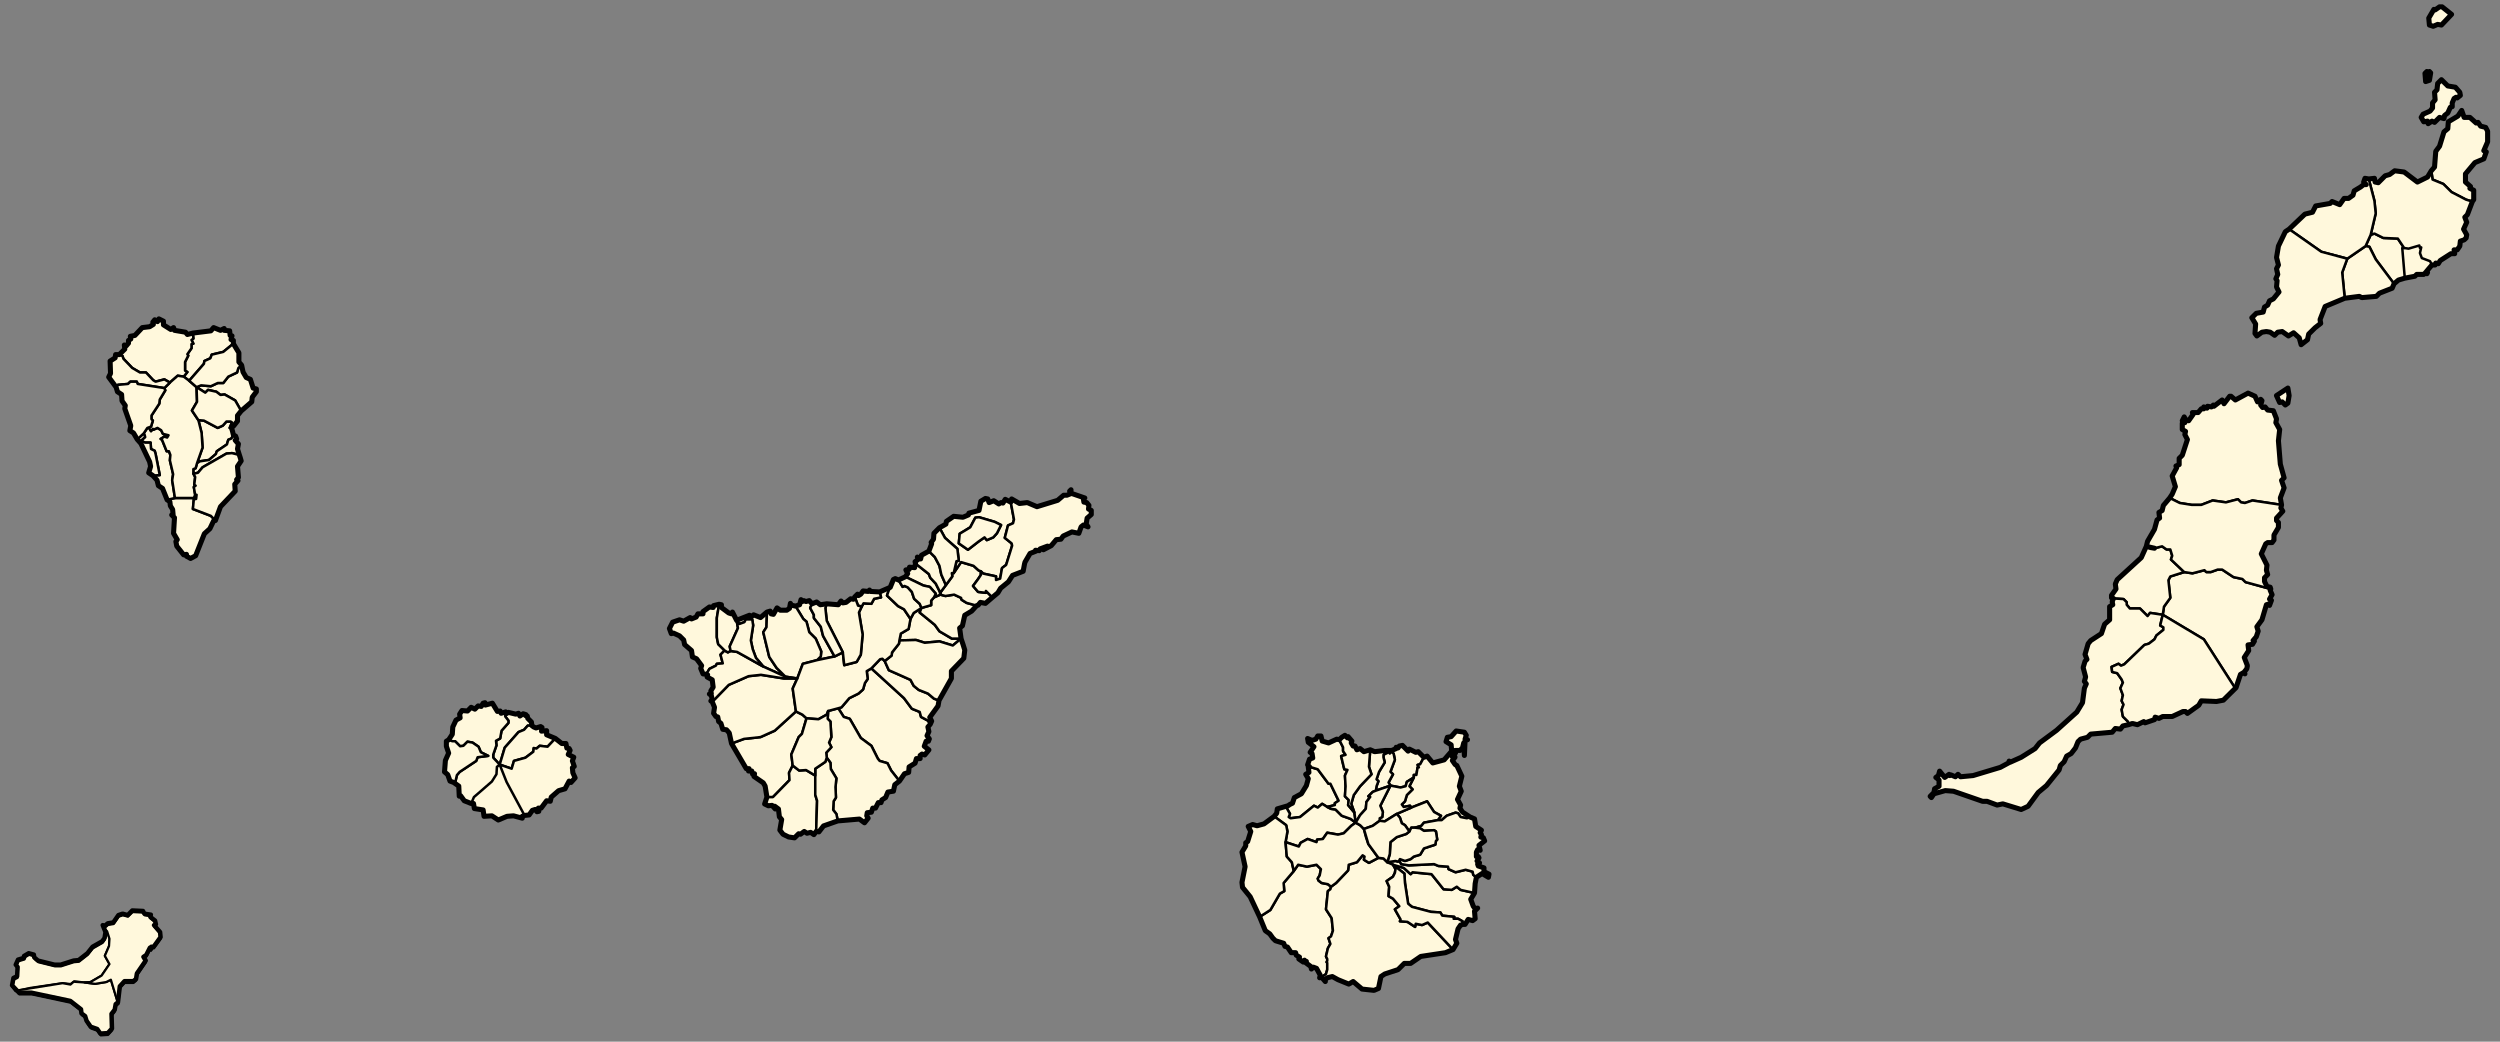 <?xml version="1.0" encoding="UTF-8"?>
<svg xmlns="http://www.w3.org/2000/svg" xmlns:xlink="http://www.w3.org/1999/xlink" width="300pt" height="125pt" viewBox="0 0 300 125" version="1.1">
<rect x="0" y="0" width="300" height="125" fill="#808080" stroke="none"/>
<g id="surface1">
<path style="fill-rule:evenodd;fill:rgb(100%,97.255%,86.275%);fill-opacity:1;stroke-width:0.964;stroke-linecap:butt;stroke-linejoin:round;stroke:rgb(0%,0%,0%);stroke-opacity:1;stroke-miterlimit:4;" d="M 543.111 241.216 L 542.863 241.702 L 543.593 243.371 L 542.628 245.053 L 543.346 245.538 L 542.628 247.457 L 542.146 246.971 L 541.429 247.22 L 539.746 252.975 L 537.829 255.616 L 538.312 257.297 L 537.582 259.452 L 536.382 260.897 L 536.865 261.134 L 536.147 262.342 L 534.465 262.579 L 534.713 264.734 L 533.031 267.374 L 534.23 270.501 L 533.983 271.697 L 533.031 272.893 L 533.266 273.615 L 532.783 273.142 L 531.584 273.864 L 529.902 278.897 L 529.184 279.619 L 529.432 278.897 L 517.67 260.424 L 502.074 251.057 L 502.544 247.942 L 504.943 244.579 L 504.226 237.853 L 504.943 236.42 L 510.225 234.739 L 513.354 235.212 L 517.905 234.016 L 518.622 234.739 L 520.304 234.739 L 522.951 233.78 L 524.633 233.78 L 528.949 236.657 L 532.313 237.379 L 533.513 238.575 Z M 543.111 241.216 " transform="matrix(0.316,0,0,0.314,100.874,-5.058)"/>
<path style="fill-rule:evenodd;fill:rgb(100%,97.255%,86.275%);fill-opacity:1;stroke-width:0.964;stroke-linecap:butt;stroke-linejoin:round;stroke:rgb(0%,0%,0%);stroke-opacity:1;stroke-miterlimit:4;" d="M 495.828 224.898 L 498.945 225.621 L 501.827 224.898 L 503.509 226.094 L 504.943 226.094 L 505.673 228.498 L 505.191 229.93 L 510.225 234.739 L 504.943 236.42 L 504.226 237.853 L 504.943 244.579 L 502.544 247.942 L 502.074 251.057 L 497.263 250.334 L 496.311 251.542 L 493.429 248.652 L 489.583 248.652 L 488.383 247.22 L 488.383 246.261 L 487.183 245.053 L 483.349 244.816 L 482.632 244.579 L 482.632 243.62 L 484.314 241.216 L 484.067 239.298 L 484.784 237.616 L 493.911 229.22 Z M 495.828 224.898 " transform="matrix(0.316,0,0,0.314,100.874,-5.058)"/>
<path style="fill-rule:evenodd;fill:rgb(100%,97.255%,86.275%);fill-opacity:1;stroke-width:0.964;stroke-linecap:butt;stroke-linejoin:round;stroke:rgb(0%,0%,0%);stroke-opacity:1;stroke-miterlimit:4;" d="M 549.591 164.41 L 545.287 167.287 L 546.475 169.94 L 547.439 169.691 L 548.627 170.912 L 549.591 170.152 L 550.061 167.287 Z M 534.465 166.34 L 529.654 168.969 L 527.997 167.536 L 527.502 167.536 L 525.338 170.401 L 524.621 168.969 L 521.504 171.373 L 521.281 170.912 L 520.564 171.622 L 519.092 171.373 L 518.87 172.095 L 517.658 171.622 L 517.658 172.344 L 516.718 172.344 L 515.506 173.777 L 513.341 173.777 L 513.589 174.499 L 511.907 176.903 L 510.719 176.405 L 510.225 175.434 L 509.495 176.903 L 510.472 177.626 L 509.495 177.838 L 509.495 180.254 L 510.719 180.964 L 510.472 182.185 L 511.437 184.091 L 509.495 190.095 L 508.308 191.278 L 508.308 193.682 L 507.095 194.193 L 507.343 194.903 L 505.661 198.005 L 506.873 202.09 L 505.661 204.968 L 504.721 206.4 L 508.567 208.343 L 513.094 209.066 L 516.718 209.066 L 521.034 207.372 L 526.068 208.094 L 530.619 206.911 L 531.806 208.094 L 533.278 208.343 L 536.16 207.372 L 547.192 209.066 L 546.722 206.4 L 548.157 202.564 L 547.192 199.686 L 548.157 198.715 L 546.722 193.471 L 546.005 184.564 L 546.475 180.254 L 545.028 177.626 L 545.287 176.193 L 544.063 173.067 L 541.911 172.818 L 540.934 171.622 L 539.994 171.846 L 539.277 170.912 L 539.746 169.218 L 539.277 168.72 L 538.064 169.691 L 537.1 167.536 Z M 534.465 166.34 " transform="matrix(0.316,0,0,0.314,100.874,-5.058)"/>
<path style="fill-rule:evenodd;fill:rgb(100%,97.255%,86.275%);fill-opacity:1;stroke-width:0.964;stroke-linecap:butt;stroke-linejoin:round;stroke:rgb(0%,0%,0%);stroke-opacity:1;stroke-miterlimit:4;" d="M 483.349 244.816 L 487.183 245.053 L 488.383 246.261 L 488.383 247.22 L 489.583 248.652 L 493.429 248.652 L 496.311 251.542 L 497.263 250.334 L 502.074 251.057 L 501.109 255.142 L 502.309 255.852 L 502.309 256.811 L 499.662 258.979 L 498.945 260.424 L 496.793 262.093 L 495.111 262.579 L 487.431 270.015 L 486.231 270.501 L 485.266 269.779 L 482.632 270.974 L 482.867 272.893 L 484.784 273.378 L 486.466 275.783 L 486.948 276.978 L 485.984 279.133 L 486.948 281.774 L 486.466 283.941 L 487.183 285.374 L 486.466 287.305 L 486.948 289.945 L 488.865 291.864 L 489.113 293.06 L 486.948 293.545 L 485.984 294.741 L 484.067 294.505 L 482.867 295.937 L 474.704 296.66 L 473.505 297.855 L 470.87 298.578 L 469.905 299.537 L 468.953 301.941 L 467.271 304.096 L 465.589 305.055 L 464.624 307.223 L 463.19 308.655 L 462.707 310.337 L 457.909 316.341 L 454.792 318.981 L 450.946 324.263 L 448.311 325.459 L 441.348 323.304 L 439.184 323.777 L 435.35 322.345 L 433.668 322.345 L 422.636 318.508 L 419.507 318.259 L 415.19 319.467 L 414.226 320.9 L 413.756 320.426 L 415.19 318.981 L 415.425 317.536 L 417.107 316.577 L 417.107 314.186 L 415.908 313.227 L 416.872 312.504 L 417.355 310.822 L 419.272 313.227 L 420.954 312.018 L 421.189 312.504 L 421.671 312.267 L 423.353 312.977 L 424.305 312.018 L 425.27 312.977 L 430.069 312.504 L 440.396 309.378 L 443.513 307.696 L 443.748 306.986 L 443.995 307.459 L 448.311 305.541 L 453.592 302.178 L 455.274 300.023 L 461.755 295.215 L 469.423 288.264 L 471.588 284.664 L 472.305 279.133 L 473.035 277.464 L 472.305 276.505 L 472.787 274.823 L 471.835 271.223 L 472.552 268.819 L 473.27 268.097 L 472.552 266.179 L 473.752 262.093 L 474.704 260.897 L 478.786 258.256 L 479.985 254.656 L 481.915 252.975 L 481.915 247.942 L 483.114 247.22 L 482.867 246.012 Z M 483.349 244.816 " transform="matrix(0.316,0,0,0.314,100.874,-5.058)"/>
<path style="fill-rule:evenodd;fill:rgb(100%,97.255%,86.275%);fill-opacity:1;stroke-width:0.964;stroke-linecap:butt;stroke-linejoin:round;stroke:rgb(0%,0%,0%);stroke-opacity:1;stroke-miterlimit:4;" d="M 547.192 209.054 L 546.945 210.249 L 547.662 211.458 L 545.263 214.098 L 545.263 215.058 L 545.992 215.78 L 545.992 217.698 L 544.31 220.576 L 544.31 222.494 L 543.593 223.453 L 541.911 223.453 L 541.194 223.939 L 539.512 227.776 L 541.663 232.098 L 541.429 234.016 L 541.911 235.698 L 540.711 236.894 L 540.711 238.339 L 541.663 240.257 L 542.863 240.494 L 543.111 241.216 L 533.513 238.575 L 532.313 237.379 L 528.949 236.657 L 524.633 233.78 L 522.951 233.78 L 520.304 234.739 L 518.622 234.739 L 517.905 234.016 L 513.354 235.212 L 510.225 234.739 L 505.191 229.93 L 505.673 228.498 L 504.943 226.094 L 503.509 226.094 L 501.827 224.898 L 498.945 225.621 L 495.828 224.898 L 496.311 222.98 L 498.945 218.421 L 499.91 214.821 L 500.874 214.098 L 500.627 211.931 L 501.827 211.208 L 502.309 209.29 L 504.708 206.413 L 508.543 208.331 L 513.106 209.054 L 516.705 209.054 L 521.034 207.372 L 526.068 208.094 L 530.631 206.899 L 531.831 208.094 L 533.266 208.331 L 536.147 207.372 Z M 547.192 209.054 " transform="matrix(0.316,0,0,0.314,100.874,-5.058)"/>
<path style="fill-rule:evenodd;fill:rgb(100%,97.255%,86.275%);fill-opacity:1;stroke-width:0.964;stroke-linecap:butt;stroke-linejoin:round;stroke:rgb(0%,0%,0%);stroke-opacity:1;stroke-miterlimit:4;" d="M 529.184 279.619 L 525.103 283.705 L 522.469 284.178 L 516.705 283.941 L 515.753 285.623 L 511.424 288.737 L 510.707 288.015 L 509.742 288.015 L 505.673 289.945 L 502.074 289.945 L 500.627 290.656 L 499.192 290.182 L 498.945 291.141 L 495.346 292.337 L 494.864 291.864 L 492.464 293.06 L 490.547 292.586 L 489.113 293.06 L 488.865 291.864 L 486.948 289.945 L 486.466 287.305 L 487.183 285.374 L 486.466 283.941 L 486.948 281.774 L 485.984 279.133 L 486.948 276.978 L 486.466 275.783 L 484.784 273.378 L 482.867 272.893 L 482.632 270.974 L 485.266 269.779 L 486.231 270.501 L 487.431 270.015 L 495.111 262.579 L 496.793 262.093 L 498.945 260.424 L 499.662 258.979 L 502.309 256.811 L 502.309 255.852 L 501.109 255.142 L 502.074 251.057 L 517.67 260.424 L 529.432 278.897 Z M 529.184 279.619 " transform="matrix(0.316,0,0,0.314,100.874,-5.058)"/>
<path style="fill:none;stroke-width:1.929;stroke-linecap:butt;stroke-linejoin:round;stroke:rgb(0%,0%,0%);stroke-opacity:1;stroke-miterlimit:4;" d="M 534.465 166.34 L 529.654 168.969 L 527.997 167.536 L 527.502 167.536 L 525.338 170.401 L 524.621 168.969 L 521.504 171.373 L 521.281 170.912 L 520.564 171.622 L 519.092 171.373 L 518.87 172.095 L 517.658 171.622 L 517.658 172.344 L 516.718 172.344 L 515.506 173.777 L 513.341 173.777 L 513.589 174.499 L 511.907 176.903 L 510.719 176.405 L 510.225 175.434 L 509.495 176.903 L 510.472 177.626 L 509.495 177.838 L 509.495 180.254 L 510.719 180.964 L 510.472 182.185 L 511.437 184.091 L 509.495 190.095 L 508.308 191.278 L 508.308 193.682 L 507.095 194.193 L 507.343 194.903 L 505.661 198.005 L 506.873 202.09 L 505.661 204.968 L 504.721 206.4 L 502.309 209.278 L 501.839 211.221 L 500.627 211.943 L 500.874 214.098 L 499.91 214.808 L 498.933 218.408 L 496.311 222.967 L 495.841 224.911 L 498.933 225.621 L 497.498 225.371 L 495.841 224.911 L 493.911 229.22 L 484.784 237.629 L 484.067 239.285 L 484.314 241.216 L 482.62 243.62 L 482.62 244.567 L 483.349 244.816 L 482.879 246.037 L 483.09 247.22 L 481.902 247.942 L 481.902 252.975 L 479.998 254.656 L 478.786 258.244 L 474.717 260.91 L 473.752 262.093 L 472.565 266.191 L 473.282 268.097 L 472.565 268.807 L 471.847 271.223 L 472.787 274.811 L 472.317 276.505 L 473.035 277.464 L 472.317 279.121 L 471.6 284.652 L 469.436 288.251 L 461.755 295.215 L 455.287 300.035 L 453.592 302.19 L 448.311 305.528 L 443.995 307.472 L 443.748 306.973 L 443.5 307.683 L 440.371 309.378 L 430.056 312.504 L 425.282 312.965 L 424.318 312.031 L 423.341 312.965 L 421.659 312.255 L 421.189 312.504 L 420.941 312.031 L 419.284 313.214 L 417.342 310.81 L 416.872 312.504 L 415.908 313.214 L 417.12 314.186 L 417.12 316.59 L 415.438 317.536 L 415.19 318.969 L 413.756 320.439 L 414.213 320.912 L 415.19 319.467 L 419.494 318.246 L 422.623 318.496 L 433.655 322.345 L 435.35 322.345 L 439.184 323.777 L 441.348 323.316 L 448.311 325.471 L 450.933 324.25 L 454.78 318.969 L 457.909 316.341 L 462.72 310.349 L 463.19 308.655 L 464.624 307.223 L 465.589 305.068 L 467.284 304.096 L 468.941 301.941 L 469.905 299.537 L 470.87 298.59 L 473.505 297.88 L 474.717 296.66 L 482.879 295.937 L 484.067 294.505 L 485.996 294.754 L 486.936 293.533 L 489.088 293.06 L 490.56 292.599 L 492.464 293.06 L 494.876 291.876 L 495.346 292.35 L 498.933 291.129 L 499.192 290.182 L 500.627 290.656 L 502.062 289.933 L 505.661 289.933 L 509.755 288.027 L 510.719 288.027 L 511.437 288.75 L 515.753 285.623 L 516.718 283.941 L 522.469 284.191 L 525.091 283.692 L 529.184 279.619 L 529.902 278.909 L 531.596 273.839 L 532.783 273.129 L 533.278 273.628 L 533.031 272.905 L 533.995 271.684 L 534.218 270.501 L 533.031 267.374 L 534.713 264.746 L 534.465 262.566 L 536.16 262.342 L 536.877 261.121 L 536.37 260.91 L 537.594 259.465 L 538.312 257.31 L 537.817 255.628 L 539.746 252.975 L 541.441 247.22 L 542.158 246.971 L 542.628 247.469 L 543.346 245.526 L 542.628 245.065 L 543.593 243.371 L 542.876 241.689 L 543.098 241.216 L 542.876 240.506 L 541.651 240.244 L 540.724 238.339 L 540.724 236.906 L 541.911 235.685 L 541.441 234.029 L 541.651 232.098 L 539.499 227.776 L 541.194 223.939 L 541.911 223.466 L 543.593 223.466 L 544.31 222.494 L 544.31 220.563 L 546.005 217.686 L 546.005 215.78 L 545.287 215.058 L 545.287 214.098 L 547.662 211.47 L 546.932 210.249 L 547.192 209.066 L 546.722 206.4 L 548.157 202.564 L 547.192 199.686 L 548.157 198.715 L 546.722 193.471 L 546.005 184.564 L 546.475 180.254 L 545.028 177.626 L 545.287 176.193 L 544.063 173.067 L 541.911 172.818 L 540.934 171.622 L 539.994 171.846 L 539.277 170.912 L 539.746 169.218 L 539.277 168.72 L 538.064 169.691 L 537.1 167.536 Z M 534.465 166.34 " transform="matrix(0.316,0,0,0.314,100.874,-5.058)"/>
<path style="fill:none;stroke-width:1.929;stroke-linecap:butt;stroke-linejoin:round;stroke:rgb(0%,0%,0%);stroke-opacity:1;stroke-miterlimit:10;" d="M 547.909 170.177 L 547.427 169.691 L 546.462 169.928 L 545.263 167.287 L 549.591 164.41 L 550.061 167.287 L 549.591 170.177 L 548.627 170.887 L 547.909 170.177 " transform="matrix(0.316,0,0,0.314,100.874,-5.058)"/>
<path style="fill-rule:evenodd;fill:rgb(100%,97.255%,86.275%);fill-opacity:1;stroke-width:0.964;stroke-linecap:butt;stroke-linejoin:round;stroke:rgb(0%,0%,0%);stroke-opacity:1;stroke-miterlimit:4.286;" d="M 169.912 324.026 L 171.594 323.067 L 172.311 320.9 L 174.958 319.467 L 176.875 316.341 L 177.592 313.7 L 176.64 312.018 L 177.84 311.296 L 177.592 309.141 L 178.075 309.141 L 181.191 310.1 L 185.273 315.618 L 185.99 315.618 L 189.119 322.108 L 187.672 323.067 L 187.672 323.777 L 184.79 324.5 L 182.873 323.304 L 181.191 324.736 L 179.757 324.026 L 174.476 328.349 L 170.877 328.822 L 170.159 328.349 L 170.642 327.14 L 169.442 324.985 Z M 169.912 324.026 " transform="matrix(0.316,0,0,0.314,100.874,-5.058)"/>
<path style="fill-rule:evenodd;fill:rgb(100%,97.255%,86.275%);fill-opacity:1;stroke-width:0.964;stroke-linecap:butt;stroke-linejoin:round;stroke:rgb(0%,0%,0%);stroke-opacity:1;stroke-miterlimit:4.286;" d="M 240.718 357.385 L 239.271 359.789 L 240.235 362.429 L 240.953 363.389 L 241.917 363.139 L 240.718 364.348 L 240.953 367.225 L 240 367.948 L 238.318 367.462 L 237.119 369.38 L 236.154 369.38 L 236.154 368.184 L 234.472 367.225 L 232.79 367.225 L 233.037 366.503 L 228.474 366.029 L 227.756 364.821 L 224.157 364.584 L 216.959 362.666 L 215.512 361.47 L 214.312 353.548 L 214.077 349.948 L 209.761 346.585 L 213.83 347.781 L 216.477 350.185 L 217.194 349.462 L 224.392 350.185 L 228.956 355.94 L 232.073 356.189 L 233.99 354.98 L 235.437 356.189 Z M 240.718 357.385 " transform="matrix(0.316,0,0,0.314,100.874,-5.058)"/>
<path style="fill-rule:evenodd;fill:rgb(100%,97.255%,86.275%);fill-opacity:1;stroke-width:0.964;stroke-linecap:butt;stroke-linejoin:round;stroke:rgb(0%,0%,0%);stroke-opacity:1;stroke-miterlimit:4.286;" d="M 169.912 324.026 L 169.442 324.985 L 170.642 327.14 L 170.159 328.349 L 170.877 328.822 L 174.476 328.349 L 179.757 324.026 L 181.191 324.736 L 182.873 323.304 L 184.79 324.5 L 186.237 325.222 L 187.92 325.459 L 190.319 327.863 L 193.671 329.059 L 195.6 330.504 L 193.918 331.699 L 191.036 334.577 L 188.872 335.063 L 184.79 334.34 L 183.121 336.744 L 180.956 336.981 L 180.721 337.94 L 177.357 336.744 L 174.711 338.189 L 173.993 339.622 L 168.96 337.94 L 169.677 333.867 L 169.195 331.463 L 164.631 328.1 L 165.596 326.904 L 165.831 325.222 Z M 169.912 324.026 " transform="matrix(0.316,0,0,0.314,100.874,-5.058)"/>
<path style="fill-rule:evenodd;fill:rgb(100%,97.255%,86.275%);fill-opacity:1;stroke-width:0.964;stroke-linecap:butt;stroke-linejoin:round;stroke:rgb(0%,0%,0%);stroke-opacity:1;stroke-miterlimit:4.286;" d="M 206.879 302.9 L 209.279 302.9 L 210.961 302.178 L 210.961 301.704 L 211.678 301.941 L 212.16 301.219 L 213.36 300.982 L 215.512 303.137 L 215.994 302.427 L 218.394 303.623 L 219.358 303.386 L 221.51 305.541 L 220.076 308.182 L 219.111 308.418 L 219.593 309.378 L 219.111 309.378 L 218.641 312.267 L 217.676 312.267 L 217.676 313.227 L 215.03 314.896 L 214.56 316.577 L 212.63 317.063 L 208.796 316.341 L 208.079 315.145 L 209.761 312.018 L 208.796 311.059 L 210.478 306.5 L 209.996 304.096 L 209.031 303.386 L 208.549 304.096 L 208.549 303.386 L 206.15 304.582 L 206.879 303.623 Z M 206.879 302.9 " transform="matrix(0.316,0,0,0.314,100.874,-5.058)"/>
<path style="fill-rule:evenodd;fill:rgb(100%,97.255%,86.275%);fill-opacity:1;stroke-width:0.964;stroke-linecap:butt;stroke-linejoin:round;stroke:rgb(0%,0%,0%);stroke-opacity:1;stroke-miterlimit:4.286;" d="M 206.15 304.582 L 208.549 303.386 L 208.549 304.096 L 209.031 303.386 L 209.996 304.096 L 210.478 306.5 L 208.796 311.059 L 209.761 312.018 L 208.079 315.145 L 208.796 316.341 L 203.28 318.259 L 203.515 316.577 L 204.233 314.659 L 203.515 313.937 L 204.48 311.059 L 206.632 307.459 L 206.15 305.541 Z M 206.15 304.582 " transform="matrix(0.316,0,0,0.314,100.874,-5.058)"/>
<path style="fill-rule:evenodd;fill:rgb(100%,97.255%,86.275%);fill-opacity:1;stroke-width:0.964;stroke-linecap:butt;stroke-linejoin:round;stroke:rgb(0%,0%,0%);stroke-opacity:1;stroke-miterlimit:4.286;" d="M 178.075 309.141 L 177.357 308.418 L 178.075 306.263 L 179.274 305.778 L 179.039 304.096 L 178.31 303.623 L 179.757 301.455 L 177.592 299.786 L 177.357 298.341 L 179.039 299.064 L 180.474 298.578 L 181.191 297.382 L 182.391 297.382 L 182.873 299.3 L 185.273 300.023 L 188.389 298.578 L 189.354 298.814 L 190.801 301.704 L 190.801 303.137 L 191.754 304.582 L 190.072 305.055 L 191.271 310.1 L 192.471 310.337 L 191.519 312.504 L 191.754 316.577 L 191.519 320.426 L 192.953 321.859 L 192.718 323.777 L 195.118 326.667 L 195.6 330.504 L 193.671 329.059 L 190.319 327.863 L 187.92 325.459 L 186.237 325.222 L 184.79 324.5 L 187.672 323.777 L 187.672 323.067 L 189.119 322.108 L 185.99 315.618 L 185.273 315.618 L 181.191 310.1 Z M 178.075 309.141 " transform="matrix(0.316,0,0,0.314,100.874,-5.058)"/>
<path style="fill-rule:evenodd;fill:rgb(100%,97.255%,86.275%);fill-opacity:1;stroke-width:0.964;stroke-linecap:butt;stroke-linejoin:round;stroke:rgb(0%,0%,0%);stroke-opacity:1;stroke-miterlimit:4.286;" d="M 212.16 344.903 L 212.878 346.348 L 215.759 346.822 L 225.357 346.348 L 227.039 347.058 L 230.638 347.307 L 230.873 348.266 L 233.52 349.462 L 237.354 348.503 L 240 349.226 L 240.235 350.421 L 241.435 351.381 L 240.953 353.785 L 240.718 357.385 L 235.437 356.189 L 233.99 354.98 L 232.073 356.189 L 228.956 355.94 L 224.392 350.185 L 217.194 349.462 L 216.477 350.185 L 213.83 347.781 L 209.761 346.585 L 207.597 345.626 L 210.713 345.14 L 211.678 345.389 Z M 212.16 344.903 " transform="matrix(0.316,0,0,0.314,100.874,-5.058)"/>
<path style="fill-rule:evenodd;fill:rgb(100%,97.255%,86.275%);fill-opacity:1;stroke-width:0.964;stroke-linecap:butt;stroke-linejoin:round;stroke:rgb(0%,0%,0%);stroke-opacity:1;stroke-miterlimit:4.286;" d="M 186.237 354.98 L 185.99 355.94 L 185.038 356.662 L 184.32 363.625 L 186.472 366.988 L 186.955 371.784 L 186.237 373.952 L 185.273 374.662 L 185.99 376.829 L 185.038 378.511 L 184.32 381.625 L 184.79 382.584 L 184.79 383.306 L 184.555 383.792 L 184.79 384.029 L 184.79 386.67 L 184.32 388.351 L 182.638 389.547 L 181.921 389.784 L 182.156 388.825 L 180.721 386.184 L 179.522 385.71 L 178.792 386.42 L 178.557 385.461 L 176.64 384.029 L 176.875 383.543 L 176.393 383.792 L 176.158 383.07 L 175.675 383.792 L 173.993 382.584 L 174.241 381.861 L 173.041 381.151 L 172.794 380.192 L 171.112 380.192 L 169.677 378.025 L 168.712 377.788 L 168.23 376.58 L 165.113 375.621 L 164.161 374.662 L 162.961 372.98 L 161.279 371.784 L 159.115 366.503 L 163.196 363.862 L 166.795 357.621 L 168.477 356.662 L 168.23 353.548 L 172.076 348.989 L 173.758 346.585 L 177.11 347.307 L 180.721 346.585 L 182.391 348.266 L 181.921 350.658 L 181.191 351.866 L 181.439 352.589 L 182.638 353.548 L 185.038 354.021 Z M 186.237 354.98 " transform="matrix(0.316,0,0,0.314,100.874,-5.058)"/>
<path style="fill-rule:evenodd;fill:rgb(100%,97.255%,86.275%);fill-opacity:1;stroke-width:0.964;stroke-linecap:butt;stroke-linejoin:round;stroke:rgb(0%,0%,0%);stroke-opacity:1;stroke-miterlimit:4.286;" d="M 201.116 302.663 L 202.798 303.386 L 206.879 302.9 L 206.879 303.623 L 206.15 304.582 L 206.15 305.541 L 206.632 307.459 L 204.48 311.059 L 203.515 313.937 L 204.233 314.659 L 203.515 316.577 L 203.28 318.259 L 202.081 318.745 L 200.399 320.426 L 201.116 320.663 L 199.681 322.581 L 199.434 325.222 L 197.27 327.626 L 195.6 330.504 L 195.118 326.667 L 193.918 323.304 L 194.87 319.941 L 197.27 316.577 L 201.598 312.018 L 200.634 309.141 Z M 201.116 302.663 " transform="matrix(0.316,0,0,0.314,100.874,-5.058)"/>
<path style="fill-rule:evenodd;fill:rgb(100%,97.255%,86.275%);fill-opacity:1;stroke-width:0.964;stroke-linecap:butt;stroke-linejoin:round;stroke:rgb(0%,0%,0%);stroke-opacity:1;stroke-miterlimit:4.286;" d="M 235.189 302.9 L 233.52 302.9 L 233.52 303.859 L 232.79 302.9 L 232.79 304.096 L 232.32 305.304 L 233.272 305.304 L 233.272 305.541 L 232.32 306.737 L 233.272 308.182 L 233.52 308.418 L 233.99 308.655 L 235.919 312.741 L 234.954 316.577 L 235.672 318.508 L 234.237 321.622 L 235.437 323.777 L 235.189 324.985 L 236.154 326.418 L 239.036 328.349 L 237.836 328.822 L 235.437 328.349 L 234.472 326.904 L 233.52 326.667 L 230.156 327.863 L 228.239 329.544 L 226.792 329.544 L 227.991 327.863 L 225.357 326.418 L 222.71 322.345 L 216.712 324.736 L 216.229 324.026 L 213.83 324.5 L 213.113 323.54 L 214.312 322.345 L 215.03 319.941 L 217.194 317.786 L 215.994 316.577 L 217.676 313.227 L 217.676 312.267 L 218.641 312.267 L 219.111 309.378 L 219.593 309.378 L 219.111 308.418 L 220.076 308.182 L 221.51 305.541 L 222.71 305.055 L 224.875 307.696 L 229.191 306.5 L 232.073 303.137 L 231.838 300.745 L 229.921 299.537 L 230.391 297.855 L 231.838 297.619 L 233.755 295.464 L 236.871 295.937 L 237.589 297.145 L 237.119 298.578 L 238.071 298.814 L 237.119 299.064 L 236.871 304.818 L 236.636 300.023 L 236.154 301.941 Z M 235.189 302.9 " transform="matrix(0.316,0,0,0.314,100.874,-5.058)"/>
<path style="fill-rule:evenodd;fill:rgb(100%,97.255%,86.275%);fill-opacity:1;stroke-width:0.964;stroke-linecap:butt;stroke-linejoin:round;stroke:rgb(0%,0%,0%);stroke-opacity:1;stroke-miterlimit:4.286;" d="M 207.597 345.626 L 209.761 346.585 L 210.713 348.266 L 210.478 349.699 L 209.761 351.144 L 207.349 352.825 L 208.314 354.98 L 208.079 358.58 L 209.761 359.54 L 212.16 362.429 L 210.478 363.625 L 212.63 367.462 L 212.395 368.184 L 215.277 368.421 L 218.159 370.339 L 218.394 369.143 L 220.793 369.629 L 222.958 368.67 L 232.555 378.984 L 229.673 380.192 L 220.311 381.625 L 216.477 384.265 L 214.077 384.265 L 211.678 386.67 L 206.632 388.351 L 205.197 389.31 L 204.233 393.869 L 202.551 394.592 L 197.999 394.106 L 194.635 391.229 L 192.953 392.188 L 188.872 390.506 L 186.72 389.31 L 184.79 389.784 L 184.073 390.506 L 184.073 391.229 L 182.638 389.547 L 184.32 388.351 L 184.79 386.67 L 184.79 384.029 L 184.555 383.792 L 184.79 383.306 L 184.79 382.584 L 184.32 381.625 L 185.038 378.511 L 185.99 376.829 L 185.273 374.662 L 186.237 373.952 L 186.955 371.784 L 186.472 366.988 L 184.32 363.625 L 185.038 356.662 L 185.99 355.94 L 186.237 354.98 L 188.155 353.548 L 192.718 348.74 L 192.953 346.585 L 196.07 345.626 L 198.234 342.985 L 198.952 343.458 L 198.717 344.667 L 200.634 345.862 L 204.233 343.944 L 206.15 344.181 Z M 207.597 345.626 " transform="matrix(0.316,0,0,0.314,100.874,-5.058)"/>
<path style="fill-rule:evenodd;fill:rgb(100%,97.255%,86.275%);fill-opacity:1;stroke-width:0.964;stroke-linecap:butt;stroke-linejoin:round;stroke:rgb(0%,0%,0%);stroke-opacity:1;stroke-miterlimit:4.286;" d="M 164.631 328.1 L 169.195 331.463 L 169.677 333.867 L 168.96 337.94 L 169.442 343.458 L 171.359 345.626 L 172.076 348.989 L 168.23 353.548 L 168.477 356.662 L 166.795 357.621 L 163.196 363.862 L 159.115 366.503 L 155.516 358.829 L 152.634 355.23 L 152.399 353.299 L 153.599 347.307 L 152.399 341.789 L 153.834 339.385 L 153.834 338.189 L 154.551 337.703 L 155.751 333.867 L 154.799 331.949 L 156.481 331.226 L 158.15 331.699 L 160.797 330.977 Z M 164.631 328.1 " transform="matrix(0.316,0,0,0.314,100.874,-5.058)"/>
<path style="fill-rule:evenodd;fill:rgb(100%,97.255%,86.275%);fill-opacity:1;stroke-width:0.964;stroke-linecap:butt;stroke-linejoin:round;stroke:rgb(0%,0%,0%);stroke-opacity:1;stroke-miterlimit:4.286;" d="M 211.196 327.14 L 216.712 324.736 L 222.71 322.345 L 225.357 326.418 L 227.991 327.863 L 226.792 329.544 L 221.51 330.504 L 220.558 331.699 L 218.159 332.422 L 216.712 332.422 L 215.994 333.867 L 214.312 331.463 L 213.113 330.74 L 212.395 328.585 Z M 211.196 327.14 " transform="matrix(0.316,0,0,0.314,100.874,-5.058)"/>
<path style="fill-rule:evenodd;fill:rgb(100%,97.255%,86.275%);fill-opacity:1;stroke-width:0.964;stroke-linecap:butt;stroke-linejoin:round;stroke:rgb(0%,0%,0%);stroke-opacity:1;stroke-miterlimit:4.286;" d="M 236.154 369.38 L 235.437 369.629 L 234.472 371.062 L 233.52 375.147 L 233.99 376.58 L 232.555 378.984 L 222.958 368.67 L 220.793 369.629 L 218.394 369.143 L 218.159 370.339 L 215.277 368.421 L 212.395 368.184 L 212.63 367.462 L 210.478 363.625 L 212.16 362.429 L 209.761 359.54 L 208.079 358.58 L 208.314 354.98 L 207.349 352.825 L 209.761 351.144 L 210.478 349.699 L 210.713 348.266 L 209.761 346.585 L 214.077 349.948 L 214.312 353.548 L 215.512 361.47 L 216.959 362.666 L 224.157 364.584 L 227.756 364.821 L 228.474 366.029 L 233.037 366.503 L 232.79 367.225 L 234.472 367.225 L 236.154 368.184 Z M 236.154 369.38 " transform="matrix(0.316,0,0,0.314,100.874,-5.058)"/>
<path style="fill-rule:evenodd;fill:rgb(100%,97.255%,86.275%);fill-opacity:1;stroke-width:0.964;stroke-linecap:butt;stroke-linejoin:round;stroke:rgb(0%,0%,0%);stroke-opacity:1;stroke-miterlimit:4.286;" d="M 189.354 298.814 L 191.519 297.145 L 192.471 298.104 L 192.718 297.619 L 194.153 299.3 L 193.918 300.023 L 194.635 301.219 L 195.353 301.219 L 196.07 302.663 L 197.27 302.178 L 198.717 303.386 L 201.116 302.663 L 200.634 309.141 L 201.598 312.018 L 197.27 316.577 L 194.87 319.941 L 193.918 323.304 L 195.118 326.667 L 192.718 323.777 L 192.953 321.859 L 191.519 320.426 L 191.754 316.577 L 191.519 312.504 L 192.471 310.337 L 191.271 310.1 L 190.072 305.055 L 191.754 304.582 L 190.801 303.137 L 190.801 301.704 Z M 189.354 298.814 " transform="matrix(0.316,0,0,0.314,100.874,-5.058)"/>
<path style="fill-rule:nonzero;fill:rgb(100%,97.255%,86.275%);fill-opacity:1;stroke-width:0.964;stroke-linecap:butt;stroke-linejoin:round;stroke:rgb(0%,0%,0%);stroke-opacity:1;stroke-miterlimit:4.286;" d="M 199.434 335.785 L 200.399 338.663 L 204.233 343.944 L 200.634 345.862 L 198.717 344.667 L 198.952 343.458 L 198.234 342.985 L 196.07 345.626 L 192.953 346.585 L 192.718 348.74 L 188.155 353.548 L 186.237 354.98 L 185.038 354.021 L 182.638 353.548 L 181.439 352.589 L 181.191 351.866 L 181.921 350.658 L 182.391 348.266 L 180.721 346.585 L 177.11 347.307 L 173.758 346.585 L 172.076 348.989 L 171.359 345.626 L 169.442 343.458 L 168.96 337.94 L 173.993 339.622 L 174.711 338.189 L 177.357 336.744 L 180.721 337.94 L 180.956 336.981 L 183.121 336.744 L 184.79 334.34 L 188.872 335.063 L 191.036 334.577 L 193.918 331.699 L 195.6 330.504 L 197.27 331.463 L 198.717 332.908 L 199.434 335.785 " transform="matrix(0.316,0,0,0.314,100.874,-5.058)"/>
<path style="fill-rule:evenodd;fill:rgb(100%,97.255%,86.275%);fill-opacity:1;stroke-width:0.964;stroke-linecap:butt;stroke-linejoin:round;stroke:rgb(0%,0%,0%);stroke-opacity:1;stroke-miterlimit:4.286;" d="M 226.792 329.544 L 228.239 329.544 L 230.156 327.863 L 233.52 326.667 L 234.472 326.904 L 235.437 328.349 L 237.836 328.822 L 239.036 328.349 L 240.718 329.059 L 241.2 331.949 L 243.352 333.381 L 242.87 334.34 L 243.352 335.063 L 243.117 336.022 L 244.069 336.258 L 244.552 337.467 L 242.4 339.148 L 242.87 341.067 L 241.917 340.818 L 241.435 341.789 L 241.435 343.458 L 242.152 343.458 L 242.4 343.944 L 241.67 345.14 L 242.635 345.862 L 241.917 346.348 L 242.152 347.058 L 244.317 347.781 L 244.317 349.226 L 246.234 350.185 L 245.999 351.381 L 243.599 349.948 L 241.435 351.381 L 240.235 350.421 L 240 349.226 L 237.354 348.503 L 233.52 349.462 L 230.873 348.266 L 230.638 347.307 L 227.039 347.058 L 225.357 346.348 L 215.759 346.822 L 212.878 346.348 L 212.16 344.903 L 212.395 344.43 L 214.312 345.14 L 216.477 344.43 L 217.676 343.458 L 220.076 342.748 L 221.51 340.344 L 225.839 338.899 L 226.074 337.467 L 226.557 336.981 L 226.074 333.867 L 225.357 333.381 L 221.51 333.618 L 220.076 332.659 L 218.159 332.422 L 220.558 331.699 L 221.51 330.504 Z M 226.792 329.544 " transform="matrix(0.316,0,0,0.314,100.874,-5.058)"/>
<path style="fill-rule:evenodd;fill:rgb(100%,97.255%,86.275%);fill-opacity:1;stroke-width:0.964;stroke-linecap:butt;stroke-linejoin:round;stroke:rgb(0%,0%,0%);stroke-opacity:1;stroke-miterlimit:4.286;" d="M 217.676 313.227 L 215.994 316.577 L 217.194 317.786 L 215.03 319.941 L 214.312 322.345 L 213.113 323.54 L 213.83 324.5 L 216.229 324.026 L 216.712 324.736 L 211.196 327.14 L 206.632 330.018 L 204.715 329.781 L 204.715 328.822 L 205.68 328.349 L 205.915 326.418 L 204.95 324.026 L 208.796 316.341 L 212.63 317.063 L 214.56 316.577 L 215.03 314.896 Z M 217.676 313.227 " transform="matrix(0.316,0,0,0.314,100.874,-5.058)"/>
<path style="fill-rule:evenodd;fill:rgb(100%,97.255%,86.275%);fill-opacity:1;stroke-width:0.964;stroke-linecap:butt;stroke-linejoin:round;stroke:rgb(0%,0%,0%);stroke-opacity:1;stroke-miterlimit:4.286;" d="M 203.28 318.259 L 208.796 316.341 L 204.95 324.026 L 205.915 326.418 L 205.68 328.349 L 204.715 328.822 L 204.715 329.781 L 202.081 331.699 L 198.717 332.908 L 197.27 331.463 L 195.6 330.504 L 197.27 327.626 L 199.434 325.222 L 199.681 322.581 L 201.116 320.663 L 200.399 320.426 L 202.081 318.745 Z M 203.28 318.259 " transform="matrix(0.316,0,0,0.314,100.874,-5.058)"/>
<path style="fill-rule:evenodd;fill:rgb(100%,97.255%,86.275%);fill-opacity:1;stroke-width:0.964;stroke-linecap:butt;stroke-linejoin:round;stroke:rgb(0%,0%,0%);stroke-opacity:1;stroke-miterlimit:4.286;" d="M 218.159 332.422 L 220.076 332.659 L 221.51 333.618 L 225.357 333.381 L 226.074 333.867 L 226.557 336.981 L 226.074 337.467 L 225.839 338.899 L 221.51 340.344 L 220.076 342.748 L 217.676 343.458 L 216.477 344.43 L 214.312 345.14 L 212.395 344.43 L 212.16 344.903 L 211.678 345.389 L 210.713 345.14 L 207.597 345.626 L 208.549 342.499 L 208.796 337.94 L 211.196 336.022 L 214.795 334.826 L 215.994 333.867 L 216.712 332.422 Z M 218.159 332.422 " transform="matrix(0.316,0,0,0.314,100.874,-5.058)"/>
<path style="fill-rule:evenodd;fill:rgb(100%,97.255%,86.275%);fill-opacity:1;stroke-width:0.964;stroke-linecap:butt;stroke-linejoin:round;stroke:rgb(0%,0%,0%);stroke-opacity:1;stroke-miterlimit:4.286;" d="M 204.715 329.781 L 206.632 330.018 L 211.196 327.14 L 212.395 328.585 L 213.113 330.74 L 214.312 331.463 L 215.994 333.867 L 214.795 334.826 L 211.196 336.022 L 208.796 337.94 L 208.549 342.499 L 207.597 345.626 L 206.15 344.181 L 204.233 343.944 L 200.399 338.663 L 198.717 332.908 L 202.081 331.699 Z M 204.715 329.781 " transform="matrix(0.316,0,0,0.314,100.874,-5.058)"/>
<path style="fill:none;stroke-width:1.929;stroke-linecap:butt;stroke-linejoin:round;stroke:rgb(0%,0%,0%);stroke-opacity:1;stroke-miterlimit:4;" d="M 233.755 295.464 L 231.838 297.631 L 230.403 297.88 L 229.908 299.537 L 231.838 300.745 L 232.06 303.162 L 229.191 306.5 L 224.875 307.683 L 222.723 305.068 L 221.498 305.528 L 219.346 303.374 L 218.406 303.623 L 215.994 302.402 L 215.5 303.162 L 213.348 300.969 L 212.16 301.219 L 211.69 301.941 L 210.973 301.692 L 210.973 302.19 L 209.279 302.9 L 206.879 302.9 L 202.786 303.374 L 201.128 302.651 L 198.717 303.374 L 197.282 302.19 L 196.058 302.651 L 195.34 301.219 L 194.623 301.219 L 193.906 300.035 L 194.153 299.313 L 192.718 297.631 L 192.471 298.092 L 191.506 297.12 L 190.307 297.88 L 189.342 298.814 L 188.402 298.59 L 185.285 300.035 L 182.873 299.313 L 182.403 297.37 L 181.191 297.37 L 180.474 298.59 L 179.027 299.064 L 177.345 298.341 L 177.592 299.786 L 179.744 301.468 L 178.31 303.623 L 179.027 304.096 L 179.287 305.778 L 178.062 306.251 L 177.345 308.406 L 177.592 308.655 L 178.062 309.153 L 177.592 309.153 L 177.84 311.308 L 176.628 312.031 L 177.592 313.687 L 176.875 316.341 L 174.97 319.467 L 172.311 320.912 L 171.594 323.067 L 170.629 323.528 L 169.912 324.026 L 165.843 325.222 L 165.596 326.904 L 164.631 328.1 L 160.785 330.964 L 158.15 331.687 L 156.468 331.214 L 154.786 331.936 L 155.751 333.879 L 154.564 337.716 L 153.846 338.189 L 153.846 339.373 L 152.412 341.777 L 153.599 347.307 L 152.412 353.311 L 152.622 355.217 L 155.528 358.817 L 159.127 366.503 L 161.279 371.784 L 162.974 373.005 L 164.161 374.662 L 165.126 375.621 L 168.255 376.592 L 168.725 377.776 L 169.689 378.037 L 171.124 380.192 L 172.781 380.192 L 173.029 381.151 L 174.253 381.874 L 174.006 382.596 L 175.688 383.78 L 176.158 383.057 L 176.405 383.78 L 176.875 383.531 L 176.628 384.029 L 178.557 385.474 L 178.78 386.433 L 179.534 385.723 L 180.721 386.184 L 182.156 388.812 L 181.909 389.784 L 182.626 389.535 L 184.061 391.216 L 184.061 390.506 L 184.778 389.784 L 186.72 389.31 L 188.872 390.506 L 192.966 392.188 L 194.623 391.216 L 197.999 394.094 L 202.563 394.592 L 204.245 393.869 L 205.185 389.31 L 206.62 388.339 L 211.69 386.657 L 214.065 384.278 L 216.464 384.278 L 220.311 381.625 L 229.686 380.192 L 232.567 378.996 L 234.002 376.592 L 233.495 375.16 L 234.472 371.062 L 235.437 369.629 L 235.684 369.629 L 236.154 369.38 L 237.131 369.38 L 238.318 367.474 L 240 367.935 L 240.965 367.213 L 240.718 364.348 L 241.905 363.152 L 240.965 363.376 L 240.248 362.442 L 239.283 359.776 L 240 358.593 L 240.718 357.372 L 240.965 353.785 L 241.435 351.381 L 243.599 349.936 L 245.999 351.381 L 246.221 350.185 L 244.317 349.213 L 244.317 347.781 L 242.152 347.058 L 241.905 346.348 L 242.622 345.875 L 241.682 345.152 L 242.412 343.932 L 242.152 343.471 L 241.435 343.471 L 241.435 341.777 L 241.905 340.818 L 242.87 341.067 L 242.412 339.161 L 244.564 337.467 L 244.057 336.246 L 243.129 336.034 L 243.34 335.063 L 242.87 334.34 L 243.34 333.381 L 241.188 331.936 L 240.718 329.059 L 239.036 328.349 L 236.154 326.443 L 235.189 324.973 L 235.437 323.777 L 234.249 321.622 L 235.684 318.496 L 234.967 316.59 L 235.907 312.753 L 234.002 308.655 L 233.495 308.406 L 233.285 308.182 L 232.308 306.749 L 233.285 305.528 L 233.285 305.317 L 232.308 305.317 L 232.778 304.096 L 232.778 302.9 L 233.495 303.872 L 233.495 302.9 L 235.189 302.9 L 236.154 301.941 L 236.624 300.035 L 236.871 304.818 L 237.131 299.064 L 238.059 298.814 L 237.131 298.59 L 237.589 297.12 L 236.871 295.937 Z M 233.755 295.464 " transform="matrix(0.316,0,0,0.314,100.874,-5.058)"/>
<path style=" stroke:none;fill-rule:evenodd;fill:rgb(100%,97.255%,86.275%);fill-opacity:1;" d="M 291.738 31.75 L 290.98 32.652 L 291.207 32.652 L 291.133 32.801 L 290.906 32.727 L 290.754 32.879 L 289.918 32.879 L 289.691 33.102 L 288.48 33.328 L 288.176 29.715 L 288.402 29.715 L 288.934 29.793 L 290.223 29.414 L 290.297 29.715 L 290.449 29.641 L 290.297 30.316 L 290.523 30.922 L 291.512 31.297 Z M 291.738 31.75 "/>
<path style="fill-rule:nonzero;fill:rgb(100%,97.255%,86.275%);fill-opacity:1;stroke-width:0.964;stroke-linecap:butt;stroke-linejoin:round;stroke:rgb(0%,0%,0%);stroke-opacity:1;stroke-miterlimit:5;" d="M 607.188 18.719 L 605.506 19.903 L 605.036 19.691 L 603.094 23.029 L 603.342 25.683 L 604.059 25.907 L 604.776 26.156 L 606.471 25.433 L 607.905 25.683 L 611.752 21.597 L 608.153 18.719 Z M 602.377 43.433 L 601.66 44.155 L 601.907 45.588 L 601.907 47.282 L 603.342 46.809 L 603.812 43.944 L 603.342 43.433 L 602.872 43.944 Z M 607.905 46.56 L 606.471 48.004 L 606.223 50.409 L 605.283 51.38 L 605.506 54.245 L 604.529 55.441 L 604.529 57.372 L 603.589 58.568 L 600.942 59.751 L 600.213 60.972 L 601.19 62.653 L 602.624 62.404 L 602.624 62.877 L 602.872 63.376 L 604.306 62.404 L 605.283 62.877 L 607.188 60.972 L 608.87 61.432 L 609.093 60.249 L 610.317 59.278 L 611.282 57.123 L 611.999 56.873 L 611.999 55.441 L 612.717 53.747 L 613.434 53.286 L 613.904 53.535 L 615.091 52.564 L 614.881 51.38 L 613.187 49.437 L 610.317 48.964 Z M 615.598 58.318 L 614.151 60.473 L 610.527 62.653 L 610.317 65.282 L 608.87 66.502 L 607.188 71.996 L 605.753 73.939 L 605.283 79.943 L 604.059 81.375 L 604.529 84.714 L 608.623 86.408 L 611.752 89.534 L 617.28 92.412 L 619.655 93.122 L 620.162 92.412 L 620.162 88.812 L 618.715 88.089 L 618.938 87.379 L 617.033 85.685 L 617.033 82.559 L 620.62 78.249 L 623.996 76.816 L 624.936 74.15 L 623.996 73.69 L 625.443 70.314 L 625.443 66.253 L 624.713 64.808 L 622.784 64.31 L 621.807 62.877 L 621.09 63.127 L 618.715 60.972 L 616.526 60.972 Z M 615.598 58.318 " transform="matrix(0.316,0,0,0.314,100.874,-5.058)"/>
<path style="fill-rule:evenodd;fill:rgb(100%,97.255%,86.275%);fill-opacity:1;stroke-width:0.964;stroke-linecap:butt;stroke-linejoin:round;stroke:rgb(0%,0%,0%);stroke-opacity:1;stroke-miterlimit:5;" d="M 581.03 105.852 L 582.465 105.366 L 585.829 107.048 L 591.345 107.285 L 593.744 110.884 L 593.027 110.884 L 593.992 122.407 L 591.592 123.129 L 589.91 124.574 L 582.947 115.207 L 580.548 110.411 L 579.101 110.162 Z M 581.03 105.852 " transform="matrix(0.316,0,0,0.314,100.874,-5.058)"/>
<path style="fill-rule:evenodd;fill:rgb(100%,97.255%,86.275%);fill-opacity:1;stroke-width:0.964;stroke-linecap:butt;stroke-linejoin:round;stroke:rgb(0%,0%,0%);stroke-opacity:1;stroke-miterlimit:5;" d="M 604.071 81.363 L 604.541 84.726 L 608.623 86.408 L 611.752 89.522 L 617.268 92.412 L 619.667 93.122 L 617.75 98.166 L 616.786 99.126 L 617.503 101.044 L 616.303 103.685 L 617.503 105.852 L 617.268 107.048 L 616.551 107.77 L 615.104 108.244 L 614.869 110.162 L 613.904 111.607 L 612.704 111.607 L 612.952 113.052 L 611.504 113.052 L 607.423 115.693 L 606.706 116.888 L 605.741 116.652 L 605.506 117.374 L 604.306 117.374 L 603.589 115.929 L 600.46 114.734 L 599.743 112.803 L 600.225 110.648 L 599.743 110.884 L 599.508 109.925 L 595.426 111.134 L 593.744 110.884 L 591.345 107.285 L 585.829 107.048 L 582.465 105.366 L 581.03 105.852 L 582.947 97.681 L 582.465 92.885 L 580.301 84.489 L 582.465 84.24 L 582.712 85.685 L 583.912 85.922 L 586.546 83.281 L 588.228 82.808 L 590.145 81.363 L 593.744 81.849 L 598.79 85.685 L 602.624 83.767 Z M 604.071 81.363 " transform="matrix(0.316,0,0,0.314,100.874,-5.058)"/>
<path style="fill-rule:evenodd;fill:rgb(100%,97.255%,86.275%);fill-opacity:1;stroke-width:0.964;stroke-linecap:butt;stroke-linejoin:round;stroke:rgb(0%,0%,0%);stroke-opacity:1;stroke-miterlimit:5;" d="M 572.15 114.97 L 579.101 110.162 L 580.548 110.411 L 582.947 115.207 L 589.91 124.574 L 589.181 126.243 L 584.382 128.174 L 583.182 129.37 L 577.666 129.843 L 576.701 129.37 L 571.185 130.092 L 570.221 120.252 Z M 572.15 114.97 " transform="matrix(0.316,0,0,0.314,100.874,-5.058)"/>
<path style="fill-rule:evenodd;fill:rgb(100%,97.255%,86.275%);fill-opacity:1;stroke-width:0.964;stroke-linecap:butt;stroke-linejoin:round;stroke:rgb(0%,0%,0%);stroke-opacity:1;stroke-miterlimit:5;" d="M 550.061 103.685 L 556.072 97.93 L 558.941 97.207 L 560.141 94.803 L 565.669 93.844 L 566.387 93.122 L 569.268 94.33 L 570.95 91.926 L 572.632 91.926 L 574.302 90.73 L 574.784 89.048 L 577.184 87.603 L 578.384 86.644 L 579.348 86.644 L 578.384 85.685 L 578.866 84.24 L 580.301 84.489 L 582.465 92.885 L 582.947 97.681 L 581.03 105.852 L 579.101 110.162 L 572.15 114.97 L 562.305 112.329 Z M 550.061 103.685 " transform="matrix(0.316,0,0,0.314,100.874,-5.058)"/>
<path style="fill-rule:evenodd;fill:rgb(100%,97.255%,86.275%);fill-opacity:1;stroke-width:0.964;stroke-linecap:butt;stroke-linejoin:round;stroke:rgb(0%,0%,0%);stroke-opacity:1;stroke-miterlimit:5;" d="M 550.061 103.685 L 562.305 112.329 L 572.15 114.97 L 570.221 120.252 L 571.185 130.092 L 563.752 133.206 L 561.823 138.251 L 562.07 139.684 L 559.906 141.365 L 557.507 143.769 L 557.024 145.924 L 554.625 147.855 L 553.908 145.214 L 551.743 143.284 L 549.826 144.492 L 547.427 142.81 L 545.745 143.047 L 544.545 144.255 L 542.863 143.047 L 541.429 142.81 L 539.746 143.047 L 537.829 144.492 L 537.112 143.533 L 537.347 139.933 L 535.912 137.529 L 537.582 135.847 L 540.229 135.374 L 540.711 133.443 L 541.911 132.733 L 542.628 131.051 L 544.063 130.329 L 546.227 127.688 L 545.263 125.77 L 545.51 123.366 L 545.028 122.643 L 545.745 120.974 L 545.263 118.807 L 545.992 117.374 L 545.263 114.484 L 545.992 110.162 L 548.627 104.644 Z M 550.061 103.685 " transform="matrix(0.316,0,0,0.314,100.874,-5.058)"/>
<path style="fill:none;stroke-width:1.929;stroke-linecap:butt;stroke-linejoin:round;stroke:rgb(0%,0%,0%);stroke-opacity:1;stroke-miterlimit:4;" d="M 607.188 18.719 L 605.506 19.903 L 605.036 19.691 L 603.094 23.029 L 603.342 25.683 L 604.059 25.907 L 604.776 26.156 L 606.471 25.433 L 607.905 25.683 L 611.752 21.597 L 608.153 18.719 Z M 602.377 43.433 L 601.66 44.155 L 601.907 47.282 L 603.342 46.809 L 603.812 43.944 L 603.342 43.433 L 602.872 43.944 Z M 607.905 46.56 L 606.471 48.004 L 606.223 50.409 L 605.283 51.38 L 605.506 54.245 L 604.529 55.441 L 604.529 57.372 L 603.589 58.568 L 600.942 59.751 L 600.213 60.972 L 601.19 62.653 L 602.624 62.404 L 602.624 62.877 L 602.872 63.376 L 604.306 62.404 L 605.283 62.877 L 607.188 60.972 L 608.87 61.432 L 609.093 60.249 L 610.317 59.278 L 611.282 57.123 L 611.999 56.873 L 611.999 55.441 L 612.717 53.747 L 613.434 53.286 L 613.904 53.535 L 615.091 52.564 L 614.881 51.38 L 613.187 49.437 L 610.317 48.964 Z M 615.598 58.318 L 614.151 60.473 L 610.527 62.653 L 610.317 65.282 L 608.87 66.502 L 607.188 71.996 L 605.753 73.939 L 605.283 79.943 L 604.059 81.375 L 602.624 83.779 L 598.778 85.685 L 593.744 81.849 L 590.158 81.375 L 588.216 82.808 L 586.534 83.281 L 583.912 85.934 L 582.725 85.685 L 582.465 84.253 L 580.313 84.502 L 578.878 84.253 L 578.371 85.685 L 579.348 86.657 L 578.371 86.657 L 577.184 87.591 L 574.784 89.036 L 574.315 90.718 L 572.62 91.938 L 570.938 91.938 L 569.281 94.317 L 566.374 93.122 L 565.657 93.844 L 560.153 94.816 L 558.941 97.22 L 556.06 97.942 L 550.061 103.685 L 548.627 104.656 L 546.005 110.162 L 545.287 114.497 L 546.005 117.374 L 545.287 118.807 L 545.745 120.974 L 545.028 122.656 L 545.498 123.378 L 545.287 125.782 L 546.215 127.688 L 544.063 130.341 L 542.628 131.064 L 541.911 132.721 L 540.724 133.443 L 540.216 135.374 L 537.594 135.847 L 535.9 137.529 L 537.347 139.933 L 537.1 143.533 L 537.817 144.504 L 539.746 143.059 L 541.441 142.81 L 542.876 143.059 L 544.558 144.255 L 545.745 143.059 L 547.439 142.81 L 549.814 144.504 L 551.756 143.284 L 553.908 145.214 L 554.625 147.843 L 557.037 145.937 L 557.494 143.782 L 559.906 141.378 L 562.058 139.684 L 561.811 138.251 L 563.752 133.219 L 571.185 130.092 L 576.714 129.37 L 577.654 129.843 L 583.182 129.37 L 584.37 128.162 L 589.193 126.256 L 589.91 124.562 L 591.592 123.129 L 594.004 122.407 L 597.813 121.684 L 598.531 120.974 L 601.19 120.974 L 601.66 120.501 L 602.377 120.713 L 602.624 120.252 L 601.907 120.252 L 603.094 118.807 L 604.306 117.374 L 605.506 117.374 L 605.753 116.652 L 606.718 116.876 L 607.435 115.693 L 611.504 113.064 L 612.939 113.064 L 612.717 111.594 L 613.904 111.594 L 614.881 110.162 L 615.091 108.256 L 616.526 107.783 L 617.28 107.06 L 617.503 105.84 L 616.316 103.685 L 617.503 101.056 L 616.786 99.126 L 617.75 98.154 L 619.655 93.122 L 620.162 92.412 L 620.162 88.812 L 618.715 88.089 L 618.938 87.379 L 617.033 85.685 L 617.033 82.559 L 620.62 78.249 L 623.996 76.816 L 624.936 74.15 L 623.996 73.69 L 625.443 70.314 L 625.443 66.253 L 624.713 64.808 L 622.784 64.31 L 621.807 62.877 L 621.09 63.127 L 618.715 60.972 L 616.526 60.972 Z M 615.598 58.318 " transform="matrix(0.316,0,0,0.314,100.874,-5.058)"/>
<path style="fill-rule:nonzero;fill:rgb(100%,97.255%,86.275%);fill-opacity:1;stroke-width:1.323;stroke-linecap:square;stroke-linejoin:round;stroke:rgb(0%,0%,0%);stroke-opacity:1;stroke-miterlimit:6.571;" d="M 364.789 225.135 L 365.027 225.614 L 366.232 224.896 L 370.068 225.853 L 371.51 225.375 L 372.223 226.81 L 373.903 225.614 L 375.346 226.092 L 375.108 226.571 L 376.076 226.81 L 376.313 228.024 L 378.231 229.939 L 378.469 231.853 L 376.313 231.853 L 374.396 234.024 L 371.51 235.221 L 364.314 243.374 L 361.667 252.263 L 358.306 248.656 L 358.306 246.981 L 359.986 242.178 L 359.749 239.785 L 361.904 238.571 L 362.634 234.503 L 366.232 230.417 L 366.232 229.221 L 364.552 227.05 L 364.789 224.657 L 364.789 225.135 " transform="matrix(0.23,0,0,0.229,-23.221,33.982)"/>
<path style=" stroke:none;fill-rule:evenodd;fill:rgb(100%,97.255%,86.275%);fill-opacity:1;" d="M 56.598 96.289 L 56.926 95.523 L 59.082 93.656 L 59.633 92.781 L 59.688 91.902 L 60.02 91.629 L 60.848 93.711 L 63.004 97.715 L 62.727 97.824 L 62.727 98.043 L 61.68 97.77 L 60.906 97.824 L 59.855 98.266 L 59.082 97.77 L 58.145 97.824 L 58.031 97.059 L 56.984 96.895 L 56.871 96.289 Z M 56.598 96.289 "/>
<path style="fill-rule:nonzero;fill:rgb(100%,97.255%,86.275%);fill-opacity:1;stroke-width:1.323;stroke-linecap:square;stroke-linejoin:round;stroke:rgb(0%,0%,0%);stroke-opacity:1;stroke-miterlimit:6.571;" d="M 379.436 232.571 L 380.624 233.05 L 383.034 232.332 L 383.747 232.81 L 383.51 234.742 L 386.157 234.503 L 386.157 236.656 L 390.706 238.571 L 386.632 242.896 L 382.559 242.417 L 380.879 243.853 L 379.436 243.614 L 379.199 245.545 L 375.108 248.656 L 369.117 250.331 L 367.912 254.417 L 361.667 252.263 L 364.314 243.374 L 371.51 235.221 L 374.396 234.024 L 376.313 231.853 L 378.469 231.853 L 379.436 232.571 " transform="matrix(0.23,0,0,0.229,-23.221,33.982)"/>
<path style="fill-rule:evenodd;fill:rgb(100%,97.255%,86.275%);fill-opacity:1;stroke-width:1.323;stroke-linecap:butt;stroke-linejoin:round;stroke:rgb(0%,0%,0%);stroke-opacity:1;stroke-miterlimit:6.571;" d="M 390.706 238.571 L 394.066 241.22 L 396.239 241.22 L 396.714 243.614 L 397.919 243.853 L 398.394 244.81 L 397.427 246.981 L 400.312 248.417 L 399.599 250.331 L 400.55 253.22 L 399.599 253.938 L 399.837 256.571 L 401.025 259.22 L 398.869 261.613 L 397.919 260.895 L 395.747 264.981 L 392.386 265.938 L 388.55 269.305 L 388.075 271.459 L 386.157 271.22 L 383.272 275.066 L 381.829 275.066 L 382.067 276.741 L 381.117 276.98 L 380.149 275.784 L 378.707 276.262 L 377.026 278.656 L 374.633 278.895 L 365.265 261.374 L 361.667 252.263 L 367.912 254.417 L 369.117 250.331 L 375.108 248.656 L 379.199 245.545 L 379.436 243.614 L 380.879 243.853 L 382.559 242.417 L 386.632 242.896 Z M 390.706 238.571 " transform="matrix(0.23,0,0,0.229,-23.221,33.982)"/>
<path style="fill-rule:nonzero;fill:rgb(100%,97.255%,86.275%);fill-opacity:1;stroke-width:1.323;stroke-linecap:square;stroke-linejoin:round;stroke:rgb(0%,0%,0%);stroke-opacity:1;stroke-miterlimit:6.571;" d="M 335.988 237.853 L 336.955 236.417 L 337.193 232.571 L 338.873 228.981 L 341.029 227.768 L 340.791 225.853 L 341.996 223.939 L 344.864 224.178 L 346.799 222.264 L 348.717 223.221 L 350.397 221.528 L 352.077 221.768 L 353.028 220.093 L 353.995 219.853 L 354.233 221.05 L 357.831 220.093 L 360.479 224.417 L 361.904 224.178 L 362.396 225.375 L 364.789 224.657 L 364.552 227.05 L 366.232 229.221 L 366.232 230.417 L 362.634 234.503 L 361.904 238.571 L 359.749 239.785 L 359.986 242.178 L 358.306 246.981 L 358.306 248.656 L 361.667 252.263 L 360.224 253.459 L 359.986 257.306 L 357.593 261.135 L 348.225 269.305 L 346.799 272.656 L 343.184 271.22 L 341.266 268.57 L 340.553 268.827 L 340.316 263.545 L 337.668 261.613 L 338.635 260.895 L 339.348 257.784 L 340.791 256.092 L 349.43 250.331 L 350.16 248.417 L 355.675 247.699 L 351.84 245.784 L 350.635 242.896 L 347.512 240.742 L 344.864 240.263 L 342.709 242.417 L 341.029 242.656 L 338.398 240.024 L 336.955 240.024 L 335.037 239.289 L 335.988 237.853 " transform="matrix(0.23,0,0,0.229,-23.221,33.982)"/>
<path style="fill-rule:evenodd;fill:rgb(100%,97.255%,86.275%);fill-opacity:1;stroke-width:1.323;stroke-linecap:butt;stroke-linejoin:round;stroke:rgb(0%,0%,0%);stroke-opacity:1;stroke-miterlimit:6.571;" d="M 337.668 261.613 L 335.75 260.895 L 334.545 257.545 L 332.865 256.092 L 333.357 250.092 L 335.037 246.263 L 333.832 242.656 L 333.832 240.024 L 335.037 239.289 L 336.955 240.024 L 338.398 240.024 L 341.029 242.656 L 342.709 242.417 L 344.864 240.263 L 347.512 240.742 L 350.635 242.896 L 351.84 245.784 L 355.675 247.699 L 350.16 248.417 L 349.43 250.331 L 340.791 256.092 L 339.348 257.784 L 338.635 260.895 Z M 337.668 261.613 " transform="matrix(0.23,0,0,0.229,-23.221,33.982)"/>
<path style="fill:none;stroke-width:2.647;stroke-linecap:square;stroke-linejoin:round;stroke:rgb(0%,0%,0%);stroke-opacity:1;stroke-miterlimit:7.6;" d="M 353.995 219.836 L 353.028 220.093 L 352.06 221.785 L 350.414 221.528 L 348.717 223.221 L 346.782 222.246 L 344.881 224.195 L 341.996 223.939 L 340.774 225.836 L 341.029 227.785 L 338.873 228.964 L 337.193 232.571 L 336.938 236.4 L 336.005 237.836 L 335.037 239.289 L 333.849 240.024 L 333.849 242.656 L 335.037 246.246 L 333.34 250.092 L 332.882 256.092 L 334.562 257.528 L 335.75 260.912 L 337.685 261.63 L 340.316 263.528 L 340.57 268.81 L 341.283 268.587 L 343.184 271.22 L 346.782 272.656 L 348.004 272.656 L 348.462 275.305 L 353.028 276.023 L 353.503 279.373 L 357.593 279.117 L 360.937 281.305 L 365.502 279.373 L 368.88 279.117 L 373.445 280.348 L 373.445 279.373 L 374.633 278.912 L 377.026 278.656 L 378.724 276.245 L 380.149 275.784 L 381.117 276.963 L 382.067 276.758 L 381.846 275.066 L 383.289 275.066 L 386.157 271.22 L 388.058 271.476 L 388.567 269.305 L 392.403 265.938 L 395.747 264.964 L 397.902 260.912 L 398.869 261.63 L 401.025 259.22 L 399.837 256.571 L 399.599 253.938 L 400.567 253.22 L 399.599 250.348 L 400.312 248.4 L 397.444 246.964 L 398.411 244.81 L 397.902 243.836 L 396.714 243.631 L 396.222 241.22 L 394.066 241.22 L 390.723 238.571 L 386.157 236.656 L 386.157 234.503 L 383.493 234.742 L 383.747 232.81 L 383.034 232.349 L 380.624 233.067 L 379.436 232.571 L 378.469 231.836 L 378.214 229.939 L 376.313 228.024 L 376.059 226.81 L 375.125 226.554 L 375.346 226.092 L 373.903 225.631 L 372.223 226.81 L 371.493 225.375 L 370.068 225.836 L 366.215 224.913 L 365.027 225.631 L 364.789 225.118 L 364.789 224.657 L 362.413 225.375 L 361.904 224.195 L 360.462 224.4 L 357.848 220.093 L 354.216 221.067 Z M 353.995 219.836 " transform="matrix(0.23,0,0,0.229,-23.221,33.982)"/>
<path style="fill-rule:evenodd;fill:rgb(100%,97.255%,86.275%);fill-opacity:1;stroke-width:1.323;stroke-linecap:butt;stroke-linejoin:round;stroke:rgb(0%,0%,0%);stroke-opacity:1;stroke-miterlimit:4.5;" d="M 201.603 26.165 L 210.955 24.968 L 212.397 23.276 L 215.995 24.729 L 217.913 23.755 L 217.913 24.729 L 220.798 24.968 L 221.036 27.361 L 222.003 27.601 L 221.511 29.515 L 222.716 29.994 L 222.716 31.686 L 217.438 36.011 L 211.43 37.447 L 210.717 39.361 L 207.594 40.797 L 207.356 42.25 L 199.668 51.122 L 196.8 48.968 L 198.718 46.558 L 197.513 45.84 L 197.513 41.276 L 199.193 37.925 L 198.718 37.207 L 200.873 34.079 L 200.873 31.925 L 201.841 31.686 L 200.873 29.754 L 201.841 29.037 Z M 201.603 26.165 " transform="matrix(0.23,0,0,0.229,-23.221,33.982)"/>
<path style="fill-rule:evenodd;fill:rgb(100%,97.255%,86.275%);fill-opacity:1;stroke-width:1.323;stroke-linecap:butt;stroke-linejoin:round;stroke:rgb(0%,0%,0%);stroke-opacity:1;stroke-miterlimit:4.5;" d="M 221.749 75.839 L 222.716 79.446 L 221.749 81.36 L 220.069 82.078 L 219.356 84.488 L 214.077 88.078 L 213.602 89.531 L 209.987 92.642 L 205.201 93.36 L 203.758 94.334 L 206.644 86.164 L 206.151 78.489 L 204.471 71.771 L 207.356 72.01 L 214.553 75.839 L 217.2 74.642 L 219.118 72.489 L 221.274 72.489 L 222.003 72.967 L 220.798 75.839 Z M 221.749 75.839 " transform="matrix(0.23,0,0,0.229,-23.221,33.982)"/>
<path style="fill-rule:evenodd;fill:rgb(100%,97.255%,86.275%);fill-opacity:1;stroke-width:1.323;stroke-linecap:butt;stroke-linejoin:round;stroke:rgb(0%,0%,0%);stroke-opacity:1;stroke-miterlimit:4.5;" d="M 222.716 79.446 L 223.921 80.164 L 224.396 81.6 L 223.667 82.318 L 225.347 84.249 L 224.872 86.882 L 225.839 90.01 L 222.003 89.052 L 219.118 89.292 L 206.644 96.488 L 204.234 99.36 L 201.841 99.839 L 201.841 97.445 L 203.029 96.967 L 203.758 94.334 L 205.201 93.36 L 209.987 92.642 L 213.602 89.531 L 214.077 88.078 L 219.356 84.488 L 220.069 82.078 L 221.749 81.36 Z M 222.716 79.446 " transform="matrix(0.23,0,0,0.229,-23.221,33.982)"/>
<path style="fill-rule:evenodd;fill:rgb(100%,97.255%,86.275%);fill-opacity:1;stroke-width:1.323;stroke-linecap:butt;stroke-linejoin:round;stroke:rgb(0%,0%,0%);stroke-opacity:1;stroke-miterlimit:4.5;" d="M 192.234 112.573 L 202.078 112.573 L 202.791 110.881 L 203.521 110.881 L 203.283 113.052 L 202.078 113.291 L 201.603 118.334 L 210.955 121.924 L 213.348 124.334 L 212.397 124.573 L 210.479 128.641 L 207.594 131.291 L 203.029 142.812 L 200.398 144.248 L 198.242 143.051 L 198.242 142.094 L 196.8 142.333 L 193.202 137.769 L 192.71 135.376 L 193.439 134.402 L 191.521 131.052 L 191.997 122.881 L 190.554 121.445 L 191.284 121.445 L 191.029 118.573 L 189.841 116.642 L 189.604 114.488 L 188.161 113.531 Z M 192.234 112.573 " transform="matrix(0.23,0,0,0.229,-23.221,33.982)"/>
<path style="fill-rule:evenodd;fill:rgb(100%,97.255%,86.275%);fill-opacity:1;stroke-width:1.323;stroke-linecap:butt;stroke-linejoin:round;stroke:rgb(0%,0%,0%);stroke-opacity:1;stroke-miterlimit:4.5;" d="M 201.603 26.165 L 201.841 29.037 L 200.873 29.754 L 201.841 31.686 L 200.873 31.925 L 200.873 34.079 L 198.718 37.207 L 199.193 37.925 L 197.513 41.276 L 197.513 45.84 L 198.718 46.558 L 196.8 48.968 L 193.677 48.489 L 189.604 52.079 L 186.718 50.404 L 182.153 51.6 L 180.948 50.882 L 177.112 46.797 L 173.989 46.797 L 169.916 44.404 L 165.351 39.6 L 164.875 38.165 L 163.195 37.447 L 166.08 34.558 L 165.843 32.404 L 166.793 32.883 L 167.998 31.447 L 167.998 29.994 L 169.203 29.276 L 168.949 27.84 L 171.359 27.361 L 175.194 23.276 L 179.03 22.797 L 180.948 21.601 L 180.71 20.404 L 181.678 19.208 L 183.12 20.165 L 183.833 18.729 L 186.243 19.926 L 186.243 21.84 L 190.079 24.233 L 191.521 23.276 L 191.997 24.729 L 197.75 25.686 L 198.718 26.883 Z M 201.603 26.165 " transform="matrix(0.23,0,0,0.229,-23.221,33.982)"/>
<path style="fill-rule:evenodd;fill:rgb(100%,97.255%,86.275%);fill-opacity:1;stroke-width:1.323;stroke-linecap:butt;stroke-linejoin:round;stroke:rgb(0%,0%,0%);stroke-opacity:1;stroke-miterlimit:4.5;" d="M 178.555 75.6 L 179.76 77.531 L 180.71 76.318 L 180.948 76.813 L 183.12 75.839 L 185.038 77.053 L 185.989 78.967 L 188.874 79.685 L 188.161 80.882 L 186.718 80.403 L 184.801 81.6 L 185.513 82.078 L 187.923 88.078 L 189.111 88.078 L 189.841 90.01 L 189.604 92.881 L 191.284 100.095 L 190.792 103.206 L 192.234 112.573 L 188.161 113.531 L 185.751 107.531 L 183.596 106.095 L 182.883 103.206 L 180.71 100.813 L 184.308 100.574 L 182.153 89.531 L 181.678 87.839 L 179.76 86.882 L 179.522 83.531 L 176.637 83.531 L 174.482 82.574 L 176.637 80.642 L 175.924 78.728 L 177.842 75.839 Z M 178.555 75.6 " transform="matrix(0.23,0,0,0.229,-23.221,33.982)"/>
<path style="fill-rule:evenodd;fill:rgb(100%,97.255%,86.275%);fill-opacity:1;stroke-width:1.323;stroke-linecap:butt;stroke-linejoin:round;stroke:rgb(0%,0%,0%);stroke-opacity:1;stroke-miterlimit:4.5;" d="M 199.668 51.122 L 203.521 54.489 L 203.758 62.164 L 201.111 66.728 L 204.471 71.771 L 206.151 78.489 L 206.644 86.164 L 203.758 94.334 L 203.029 96.967 L 201.841 97.445 L 201.841 99.839 L 202.791 101.531 L 202.316 105.599 L 203.029 106.095 L 202.078 106.813 L 202.791 110.881 L 202.078 112.573 L 192.234 112.573 L 190.792 103.206 L 191.284 100.095 L 189.604 92.881 L 189.841 90.01 L 189.111 88.078 L 187.923 88.078 L 185.513 82.078 L 184.801 81.6 L 186.718 80.403 L 188.161 80.882 L 188.874 79.685 L 185.989 78.967 L 185.038 77.053 L 183.12 75.839 L 180.948 76.813 L 180.71 76.318 L 179.76 77.531 L 178.555 75.6 L 179.76 75.121 L 180.71 72.01 L 179.997 71.292 L 179.997 69.361 L 184.071 63.121 L 184.308 60.968 L 187.194 56.164 L 186.718 54.968 L 189.604 52.079 L 193.677 48.489 L 196.8 48.968 Z M 199.668 51.122 " transform="matrix(0.23,0,0,0.229,-23.221,33.982)"/>
<path style="fill-rule:evenodd;fill:rgb(100%,97.255%,86.275%);fill-opacity:1;stroke-width:1.323;stroke-linecap:butt;stroke-linejoin:round;stroke:rgb(0%,0%,0%);stroke-opacity:1;stroke-miterlimit:4.5;" d="M 189.604 52.079 L 186.718 54.968 L 172.801 52.797 L 172.309 51.6 L 168.949 51.6 L 167.761 52.797 L 162.482 53.275 L 161.515 54.489 L 157.679 49.207 L 158.63 47.276 L 158.392 40.797 L 161.04 39.122 L 161.277 37.447 L 163.195 37.447 L 164.875 38.165 L 165.351 39.6 L 169.916 44.404 L 173.989 46.797 L 177.112 46.797 L 180.948 50.882 L 182.153 51.6 L 186.718 50.404 Z M 189.604 52.079 " transform="matrix(0.23,0,0,0.229,-23.221,33.982)"/>
<path style="fill-rule:evenodd;fill:rgb(100%,97.255%,86.275%);fill-opacity:1;stroke-width:1.323;stroke-linecap:butt;stroke-linejoin:round;stroke:rgb(0%,0%,0%);stroke-opacity:1;stroke-miterlimit:4.5;" d="M 203.521 54.489 L 205.914 53.532 L 210.955 54.01 L 214.553 52.318 L 217.438 52.318 L 220.069 48.968 L 224.634 46.797 L 225.347 44.404 L 227.027 42.968 L 227.757 46.558 L 229.437 49.446 L 231.593 50.404 L 233.035 54.968 L 234.715 55.446 L 234.715 56.882 L 232.56 59.771 L 232.322 62.164 L 226.789 66.967 L 223.667 61.446 L 218.151 58.318 L 215.995 58.557 L 213.84 56.882 L 209.512 55.925 L 208.069 57.361 Z M 203.521 54.489 " transform="matrix(0.23,0,0,0.229,-23.221,33.982)"/>
<path style="fill-rule:evenodd;fill:rgb(100%,97.255%,86.275%);fill-opacity:1;stroke-width:1.323;stroke-linecap:butt;stroke-linejoin:round;stroke:rgb(0%,0%,0%);stroke-opacity:1;stroke-miterlimit:4.5;" d="M 222.716 31.686 L 225.601 36.489 L 225.601 41.276 L 227.027 42.968 L 225.347 44.404 L 224.634 46.797 L 220.069 48.968 L 217.438 52.318 L 214.553 52.318 L 210.955 54.01 L 205.914 53.532 L 203.521 54.489 L 199.668 51.122 L 207.356 42.25 L 207.594 40.797 L 210.717 39.361 L 211.43 37.447 L 217.438 36.011 Z M 222.716 31.686 " transform="matrix(0.23,0,0,0.229,-23.221,33.982)"/>
<path style="fill-rule:evenodd;fill:rgb(100%,97.255%,86.275%);fill-opacity:1;stroke-width:1.323;stroke-linecap:butt;stroke-linejoin:round;stroke:rgb(0%,0%,0%);stroke-opacity:1;stroke-miterlimit:4.5;" d="M 226.789 66.967 L 224.872 69.361 L 224.872 72.249 L 222.954 74.642 L 221.749 75.839 L 220.798 75.839 L 222.003 72.967 L 221.274 72.489 L 219.118 72.489 L 217.2 74.642 L 214.553 75.839 L 207.356 72.01 L 204.471 71.771 L 201.111 66.728 L 203.758 62.164 L 203.521 54.489 L 208.069 57.361 L 209.512 55.925 L 213.84 56.882 L 215.995 58.557 L 218.151 58.318 L 223.667 61.446 Z M 226.789 66.967 " transform="matrix(0.23,0,0,0.229,-23.221,33.982)"/>
<path style="fill-rule:nonzero;fill:rgb(100%,97.255%,86.275%);fill-opacity:1;stroke-width:1.323;stroke-linecap:square;stroke-linejoin:round;stroke:rgb(0%,0%,0%);stroke-opacity:1;stroke-miterlimit:4.5;" d="M 176.399 79.685 L 176.637 80.642 L 174.482 82.574 L 176.637 83.531 L 179.522 83.531 L 179.76 86.882 L 181.678 87.839 L 182.153 89.531 L 184.308 100.574 L 180.71 100.813 L 178.555 99.36 L 179.522 96.01 L 179.03 93.599 L 174.482 84.01 L 172.564 81.839 L 175.924 78.728 L 176.399 79.685 " transform="matrix(0.23,0,0,0.229,-23.221,33.982)"/>
<path style="fill-rule:evenodd;fill:rgb(100%,97.255%,86.275%);fill-opacity:1;stroke-width:1.323;stroke-linecap:butt;stroke-linejoin:round;stroke:rgb(0%,0%,0%);stroke-opacity:1;stroke-miterlimit:4.5;" d="M 161.515 54.489 L 162.482 53.275 L 167.761 52.797 L 168.949 51.6 L 172.309 51.6 L 172.801 52.797 L 186.718 54.968 L 187.194 56.164 L 184.308 60.968 L 184.071 63.121 L 179.997 69.361 L 179.997 71.292 L 180.71 72.01 L 179.76 75.121 L 178.555 75.6 L 177.842 75.839 L 175.924 78.728 L 172.564 81.839 L 170.629 78.489 L 168.711 77.292 L 169.203 74.642 L 166.08 65.771 L 166.318 64.079 L 164.638 61.685 L 164.4 58.318 L 162.245 56.882 Z M 161.515 54.489 " transform="matrix(0.23,0,0,0.229,-23.221,33.982)"/>
<path style="fill-rule:evenodd;fill:rgb(100%,97.255%,86.275%);fill-opacity:1;stroke-width:1.323;stroke-linecap:butt;stroke-linejoin:round;stroke:rgb(0%,0%,0%);stroke-opacity:1;stroke-miterlimit:4.5;" d="M 225.839 90.01 L 226.789 93.121 L 224.872 96.01 L 225.347 101.77 L 224.396 102.967 L 225.109 103.445 L 223.429 105.36 L 223.667 108.967 L 215.995 117.12 L 213.348 124.334 L 210.955 121.924 L 201.603 118.334 L 202.078 113.291 L 203.283 113.052 L 203.521 110.881 L 202.791 110.881 L 202.078 106.813 L 203.029 106.095 L 202.316 105.599 L 202.791 101.531 L 201.841 99.839 L 204.234 99.36 L 206.644 96.488 L 219.118 89.292 L 222.003 89.052 Z M 225.839 90.01 " transform="matrix(0.23,0,0,0.229,-23.221,33.982)"/>
<path style="fill:none;stroke-width:2.647;stroke-linecap:butt;stroke-linejoin:round;stroke:rgb(0%,0%,0%);stroke-opacity:1;stroke-miterlimit:4;" d="M 183.85 18.712 L 183.12 20.148 L 181.695 19.191 L 180.71 20.404 L 180.965 21.601 L 179.03 22.814 L 175.194 23.276 L 171.342 27.378 L 168.966 27.84 L 169.186 29.276 L 167.998 29.994 L 167.998 31.43 L 166.776 32.883 L 165.843 32.404 L 166.063 34.558 L 163.195 37.43 L 161.277 37.43 L 161.04 39.122 L 158.409 40.814 L 158.63 47.276 L 157.679 49.224 L 161.532 54.472 L 162.245 56.882 L 164.4 58.318 L 164.621 61.685 L 166.318 64.096 L 166.063 65.754 L 169.186 74.66 L 168.711 77.275 L 170.629 78.506 L 172.564 81.839 L 174.465 83.993 L 179.03 93.599 L 179.539 95.992 L 178.555 99.377 L 180.71 100.813 L 182.883 103.223 L 183.596 106.095 L 185.751 107.531 L 188.161 113.531 L 189.587 114.505 L 189.841 116.659 L 191.029 118.556 L 191.284 121.445 L 190.554 121.445 L 191.997 122.881 L 191.505 131.069 L 193.439 134.402 L 192.726 135.376 L 193.185 137.787 L 196.783 142.351 L 198.242 142.094 L 198.242 143.068 L 200.398 144.248 L 203.029 142.812 L 207.594 131.274 L 210.462 128.659 L 212.414 124.556 L 213.348 124.351 L 215.995 117.12 L 223.684 108.967 L 223.446 105.377 L 225.126 103.445 L 224.413 102.967 L 225.347 101.787 L 224.872 95.992 L 226.789 93.121 L 226.314 91.446 L 225.839 89.993 L 224.872 86.882 L 225.347 84.249 L 223.684 82.318 L 224.413 81.6 L 223.904 80.164 L 222.716 79.446 L 222.258 77.531 L 221.749 75.839 L 222.971 74.66 L 224.872 72.249 L 224.872 69.378 L 225.839 68.164 L 226.789 66.967 L 232.305 62.164 L 232.56 59.754 L 234.715 56.882 L 234.715 55.429 L 233.035 54.968 L 231.593 50.404 L 229.437 49.429 L 227.757 46.558 L 227.027 42.968 L 225.601 41.276 L 225.601 36.472 L 224.159 34.096 L 222.716 31.686 L 222.716 29.994 L 221.494 29.532 L 222.003 27.601 L 221.036 27.378 L 220.781 24.968 L 217.913 24.712 L 217.913 23.755 L 215.995 24.712 L 212.414 23.276 L 210.971 24.968 L 201.586 26.148 L 198.718 26.883 L 197.75 25.686 L 191.997 24.712 L 191.505 23.276 L 190.062 24.25 L 186.243 21.84 L 186.243 19.909 Z M 183.85 18.712 " transform="matrix(0.23,0,0,0.229,-23.221,33.982)"/>
<path style="fill-rule:evenodd;fill:rgb(100%,97.255%,86.275%);fill-opacity:1;stroke-width:1.323;stroke-linecap:butt;stroke-linejoin:round;stroke:rgb(0%,0%,0%);stroke-opacity:1;stroke-miterlimit:10;" d="M 521.747 228.024 L 519.354 236.178 L 517.674 237.853 L 513.821 246.981 L 514.551 252.742 L 512.633 256.571 L 512.871 260.417 L 504.232 269.305 L 501.109 269.305 L 500.142 263.545 L 499.191 261.852 L 494.388 258.502 L 494.626 257.049 L 493.675 257.306 L 493.183 255.613 L 491.503 255.613 L 491.741 254.417 L 490.315 254.417 L 482.627 241.22 L 489.11 238.81 L 497.749 237.853 L 505.182 234.503 L 516.231 224.417 L 519.592 226.092 Z M 521.747 228.024 " transform="matrix(0.23,0,0,0.229,-23.221,33.982)"/>
<path style="fill-rule:evenodd;fill:rgb(100%,97.255%,86.275%);fill-opacity:1;stroke-width:1.323;stroke-linecap:butt;stroke-linejoin:round;stroke:rgb(0%,0%,0%);stroke-opacity:1;stroke-miterlimit:10;" d="M 581.744 170.179 L 580.793 172.572 L 588.702 179.051 L 591.112 182.418 L 597.578 186.247 L 602.382 186.247 L 598.071 189.854 L 591.112 187.7 L 583.424 188.418 L 578.858 186.965 L 570.219 187.204 L 570.949 183.615 L 575.023 181.204 L 575.99 175.94 L 577.67 172.811 Z M 581.744 170.179 " transform="matrix(0.23,0,0,0.229,-23.221,33.982)"/>
<path style="fill-rule:evenodd;fill:rgb(100%,97.255%,86.275%);fill-opacity:1;stroke-width:1.323;stroke-linecap:butt;stroke-linejoin:round;stroke:rgb(0%,0%,0%);stroke-opacity:1;stroke-miterlimit:10;" d="M 538.312 222.742 L 539.992 222.264 L 544.066 217.46 L 548.869 215.05 L 551.262 212.896 L 552.229 209.529 L 553.672 207.375 L 553.18 203.29 L 555.59 201.854 L 572.63 217.46 L 576.703 222.981 L 580.793 224.657 L 581.506 227.289 L 585.104 229.221 L 586.309 231.135 L 585.104 232.571 L 585.579 234.981 L 584.629 237.135 L 585.834 238.81 L 585.342 240.024 L 584.154 240.024 L 583.186 242.656 L 585.579 244.571 L 583.424 247.22 L 581.981 246.742 L 581.031 247.46 L 581.031 249.135 L 579.113 249.135 L 578.383 251.545 L 575.26 253.459 L 575.023 256.331 L 572.867 257.049 L 570.219 260.895 L 565.909 255.374 L 563.991 251.545 L 559.9 250.331 L 558.95 249.135 L 555.59 242.417 L 550.074 238.332 L 544.303 228.263 L 541.18 227.289 Z M 538.312 222.742 " transform="matrix(0.23,0,0,0.229,-23.221,33.982)"/>
<path style="fill-rule:evenodd;fill:rgb(100%,97.255%,86.275%);fill-opacity:1;stroke-width:1.323;stroke-linecap:butt;stroke-linejoin:round;stroke:rgb(0%,0%,0%);stroke-opacity:1;stroke-miterlimit:10;" d="M 526.313 258.023 L 526.313 268.092 L 527.263 271.22 L 526.788 287.305 L 525.583 288.98 L 523.903 287.784 L 521.985 288.262 L 520.542 287.305 L 518.624 288.741 L 517.674 288.502 L 515.501 290.655 L 512.396 290.177 L 509.51 288.741 L 507.83 286.587 L 508.781 281.066 L 507.593 279.613 L 507.1 275.545 L 505.182 274.092 L 505.42 275.545 L 503.757 273.613 L 501.822 273.852 L 499.904 272.895 L 501.109 269.305 L 504.232 269.305 L 512.871 260.417 L 512.633 256.571 L 514.551 252.742 L 517.912 255.374 L 521.51 255.135 Z M 526.313 258.023 " transform="matrix(0.23,0,0,0.229,-23.221,33.982)"/>
<path style="fill-rule:evenodd;fill:rgb(100%,97.255%,86.275%);fill-opacity:1;stroke-width:1.323;stroke-linecap:butt;stroke-linejoin:round;stroke:rgb(0%,0%,0%);stroke-opacity:1;stroke-miterlimit:10;" d="M 476.143 168.247 L 474.955 175.444 L 474.955 185.529 L 475.668 189.136 L 479.028 192.486 L 476.873 194.657 L 478.061 199.221 L 474.955 199.461 L 474.463 200.418 L 471.103 202.093 L 469.422 204.982 L 467.742 204.742 L 466.554 201.854 L 467.029 200.418 L 464.382 196.811 L 462.226 195.854 L 461.751 192.486 L 458.153 189.375 L 457.678 186.965 L 455.505 184.811 L 452.382 183.375 L 451.194 183.615 L 450.227 180.965 L 451.907 177.615 L 455.505 176.418 L 457.678 177.136 L 461.021 175.205 L 461.751 175.94 L 464.144 174.965 L 465.111 173.29 L 467.742 173.29 L 467.742 172.094 L 471.103 169.683 L 473.037 169.94 L 473.275 168.965 Z M 476.143 168.247 " transform="matrix(0.23,0,0,0.229,-23.221,33.982)"/>
<path style="fill-rule:evenodd;fill:rgb(100%,97.255%,86.275%);fill-opacity:1;stroke-width:1.323;stroke-linecap:butt;stroke-linejoin:round;stroke:rgb(0%,0%,0%);stroke-opacity:1;stroke-miterlimit:10;" d="M 591.587 163.205 L 594.218 163.923 L 598.783 163.205 L 602.382 164.897 L 602.619 165.854 L 605.267 167.53 L 610.545 168.965 L 607.897 171.854 L 604.299 174.008 L 603.111 179.529 L 601.669 180.726 L 602.382 186.247 L 597.578 186.247 L 591.112 182.418 L 588.702 179.051 L 580.793 172.572 L 581.744 170.179 L 586.784 168.726 L 586.784 166.333 L 588.227 164.658 Z M 591.587 163.205 " transform="matrix(0.23,0,0,0.229,-23.221,33.982)"/>
<path style="fill-rule:evenodd;fill:rgb(100%,97.255%,86.275%);fill-opacity:1;stroke-width:1.323;stroke-linecap:butt;stroke-linejoin:round;stroke:rgb(0%,0%,0%);stroke-opacity:1;stroke-miterlimit:4;" d="M 562.548 198.008 L 564.704 202.811 L 575.99 207.854 L 577.67 210.982 L 580.301 213.135 L 585.104 215.05 L 588.227 217.699 L 590.875 218.657 L 590.382 221.528 L 586.071 227.528 L 587.022 229.46 L 586.309 231.135 L 585.104 229.221 L 581.506 227.289 L 580.793 224.657 L 576.703 222.981 L 572.63 217.46 L 555.59 201.854 L 560.155 197.05 L 561.343 196.811 Z M 562.548 198.008 " transform="matrix(0.23,0,0,0.229,-23.221,33.982)"/>
<path style="fill-rule:evenodd;fill:rgb(100%,97.255%,86.275%);fill-opacity:1;stroke-width:1.323;stroke-linecap:butt;stroke-linejoin:round;stroke:rgb(0%,0%,0%);stroke-opacity:1;stroke-miterlimit:4;" d="M 501.109 172.333 L 500.872 180.247 L 499.191 182.897 L 502.314 195.854 L 506.15 201.614 L 510.715 206.178 L 499.191 200.896 L 495.356 196.332 L 493.675 191.768 L 492.708 187.204 L 493.913 179.29 L 493.421 176.179 L 490.06 176.179 L 489.348 177.615 L 486.717 178.572 L 485.274 176.658 L 491.995 174.008 L 492.708 174.965 L 494.151 173.769 L 497.749 175.205 Z M 501.109 172.333 " transform="matrix(0.23,0,0,0.229,-23.221,33.982)"/>
<path style="fill-rule:evenodd;fill:rgb(100%,97.255%,86.275%);fill-opacity:1;stroke-width:1.323;stroke-linecap:butt;stroke-linejoin:round;stroke:rgb(0%,0%,0%);stroke-opacity:1;stroke-miterlimit:10;" d="M 533.034 224.178 L 538.312 222.742 L 541.18 227.289 L 544.303 228.263 L 550.074 238.332 L 555.59 242.417 L 558.95 249.135 L 559.9 250.331 L 563.991 251.545 L 565.909 255.374 L 570.219 260.895 L 567.826 262.81 L 567.114 266.177 L 564.228 266.656 L 563.023 269.545 L 561.105 270.741 L 560.63 272.177 L 559.188 272.177 L 557.745 275.066 L 556.302 275.066 L 555.59 277.22 L 553.434 277.459 L 553.18 279.134 L 553.909 280.331 L 551.991 282.741 L 549.344 280.826 L 538.074 281.784 L 537.345 278.177 L 535.664 276.023 L 535.902 271.459 L 537.107 269.545 L 536.869 264.023 L 537.345 259.459 L 534.459 254.656 L 534.222 251.306 L 532.304 248.656 L 532.066 246.024 L 534.714 243.135 L 533.509 240.742 L 534.714 237.853 L 534.222 229.699 L 532.796 228.263 Z M 533.034 224.178 " transform="matrix(0.23,0,0,0.229,-23.221,33.982)"/>
<path style="fill-rule:evenodd;fill:rgb(100%,97.255%,86.275%);fill-opacity:1;stroke-width:1.323;stroke-linecap:butt;stroke-linejoin:round;stroke:rgb(0%,0%,0%);stroke-opacity:1;stroke-miterlimit:4;" d="M 515.994 169.205 L 518.149 168.487 L 518.862 165.854 L 519.592 166.812 L 520.305 166.333 L 521.51 166.812 L 523.19 166.333 L 524.632 168.008 L 523.665 170.179 L 525.583 173.769 L 525.583 175.444 L 529.181 180.008 L 530.386 184.811 L 536.394 195.614 L 527.263 197.529 L 529.181 195.614 L 529.436 192.965 L 526.55 186.247 L 523.19 182.897 L 521.747 177.376 L 520.067 175.94 Z M 515.994 169.205 " transform="matrix(0.23,0,0,0.229,-23.221,33.982)"/>
<path style="fill-rule:evenodd;fill:rgb(100%,97.255%,86.275%);fill-opacity:1;stroke-width:1.323;stroke-linecap:butt;stroke-linejoin:round;stroke:rgb(0%,0%,0%);stroke-opacity:1;stroke-miterlimit:10;" d="M 472.545 219.375 L 481.184 210.486 L 491.503 205.939 L 497.986 205.221 L 509.986 207.136 L 516.944 207.136 L 514.551 212.418 L 516.231 224.417 L 505.182 234.503 L 497.749 237.853 L 489.11 238.81 L 482.627 241.22 L 481.422 235.699 L 479.996 234.024 L 478.061 233.768 L 477.111 230.657 L 475.906 229.699 L 475.43 227.289 L 474.463 227.05 L 473.275 225.375 L 473.75 222.264 Z M 472.545 219.375 " transform="matrix(0.23,0,0,0.229,-23.221,33.982)"/>
<path style="fill-rule:evenodd;fill:rgb(100%,97.255%,86.275%);fill-opacity:1;stroke-width:1.323;stroke-linecap:butt;stroke-linejoin:round;stroke:rgb(0%,0%,0%);stroke-opacity:1;stroke-miterlimit:10;" d="M 602.382 186.247 L 604.299 192.247 L 603.824 196.572 L 597.341 203.29 L 597.341 207.136 L 590.875 218.657 L 588.227 217.699 L 585.104 215.05 L 580.301 213.135 L 577.67 210.982 L 575.99 207.854 L 564.704 202.811 L 562.548 198.008 L 566.146 195.136 L 566.384 193.461 L 569.982 188.897 L 570.219 187.204 L 578.858 186.965 L 583.424 188.418 L 591.112 187.7 L 598.071 189.854 Z M 602.382 186.247 " transform="matrix(0.23,0,0,0.229,-23.221,33.982)"/>
<path style="fill-rule:evenodd;fill:rgb(100%,97.255%,86.275%);fill-opacity:1;stroke-width:1.323;stroke-linecap:butt;stroke-linejoin:round;stroke:rgb(0%,0%,0%);stroke-opacity:1;stroke-miterlimit:10;" d="M 515.994 169.205 L 520.067 175.94 L 521.747 177.376 L 523.19 182.897 L 526.55 186.247 L 529.436 192.965 L 529.181 195.614 L 527.263 197.529 L 519.829 199.461 L 516.944 207.136 L 510.715 206.178 L 506.15 201.614 L 502.314 195.854 L 499.191 182.897 L 500.872 180.247 L 501.109 172.333 L 502.789 171.854 L 503.265 173.29 L 504.47 173.529 L 506.387 170.179 L 508.068 171.376 L 511.428 171.376 L 512.871 170.418 L 513.346 167.769 L 513.821 168.726 Z M 515.994 169.205 " transform="matrix(0.23,0,0,0.229,-23.221,33.982)"/>
<path style="fill-rule:evenodd;fill:rgb(100%,97.255%,86.275%);fill-opacity:1;stroke-width:1.323;stroke-linecap:butt;stroke-linejoin:round;stroke:rgb(0%,0%,0%);stroke-opacity:1;stroke-miterlimit:10;" d="M 578.621 146.897 L 585.579 152.419 L 586.309 154.333 L 589.194 157.444 L 591.35 161.769 L 591.587 163.205 L 588.227 164.658 L 589.194 162.726 L 586.071 159.137 L 582.711 158.419 L 573.342 153.855 L 574.547 152.162 L 573.58 150.248 L 575.26 150.009 L 575.515 148.812 L 578.145 149.051 Z M 578.621 146.897 " transform="matrix(0.23,0,0,0.229,-23.221,33.982)"/>
<path style="fill-rule:evenodd;fill:rgb(100%,97.255%,86.275%);fill-opacity:1;stroke-width:1.323;stroke-linecap:butt;stroke-linejoin:round;stroke:rgb(0%,0%,0%);stroke-opacity:1;stroke-miterlimit:10;" d="M 559.9 161.769 L 565.433 159.376 L 564.466 161.53 L 563.753 163.683 L 569.507 169.205 L 572.63 170.897 L 575.99 175.94 L 575.023 181.204 L 570.949 183.615 L 570.219 187.204 L 569.982 188.897 L 566.384 193.461 L 566.146 195.136 L 562.548 198.008 L 561.343 196.811 L 560.155 197.05 L 555.59 201.854 L 553.18 203.29 L 553.672 207.375 L 552.229 209.529 L 551.262 212.896 L 548.869 215.05 L 544.066 217.46 L 539.992 222.264 L 538.312 222.742 L 533.034 224.178 L 532.304 226.092 L 527.993 228.503 L 521.747 228.024 L 519.592 226.092 L 516.231 224.417 L 514.551 212.418 L 516.944 207.136 L 519.829 199.461 L 527.263 197.529 L 536.394 195.614 L 540.705 193.461 L 541.435 200.178 L 547.901 198.486 L 550.074 194.657 L 551.024 184.093 L 549.106 172.572 L 550.549 169.444 L 551.499 167.769 L 555.59 168.008 L 557.032 165.376 L 560.63 164.658 Z M 559.9 161.769 " transform="matrix(0.23,0,0,0.229,-23.221,33.982)"/>
<path style="fill-rule:evenodd;fill:rgb(100%,97.255%,86.275%);fill-opacity:1;stroke-width:1.323;stroke-linecap:butt;stroke-linejoin:round;stroke:rgb(0%,0%,0%);stroke-opacity:1;stroke-miterlimit:10;" d="M 546.951 164.418 L 548.393 162.966 L 548.869 163.683 L 550.074 162.966 L 551.262 161.29 L 553.909 161.53 L 554.622 160.812 L 555.114 161.53 L 559.9 161.769 L 560.63 164.658 L 557.032 165.376 L 555.59 168.008 L 551.499 167.769 L 550.549 169.444 L 548.631 168.965 Z M 546.951 164.418 " transform="matrix(0.23,0,0,0.229,-23.221,33.982)"/>
<path style="fill-rule:evenodd;fill:rgb(100%,97.255%,86.275%);fill-opacity:1;stroke-width:1.323;stroke-linecap:butt;stroke-linejoin:round;stroke:rgb(0%,0%,0%);stroke-opacity:1;stroke-miterlimit:10;" d="M 532.304 168.008 L 538.312 168.487 L 539.755 166.572 L 540.705 167.53 L 542.385 167.29 L 544.795 165.376 L 546.221 165.615 L 546.951 164.418 L 548.631 168.965 L 550.549 169.444 L 549.106 172.572 L 551.024 184.093 L 550.074 194.657 L 547.901 198.486 L 541.435 200.178 L 540.705 193.461 L 532.304 176.897 L 531.591 170.179 Z M 532.304 168.008 " transform="matrix(0.23,0,0,0.229,-23.221,33.982)"/>
<path style="fill-rule:evenodd;fill:rgb(100%,97.255%,86.275%);fill-opacity:1;stroke-width:1.323;stroke-linecap:butt;stroke-linejoin:round;stroke:rgb(0%,0%,0%);stroke-opacity:1;stroke-miterlimit:10;" d="M 598.546 151.923 L 602.382 146.162 L 608.865 148.094 L 611.513 150.487 L 612.701 150.966 L 612.701 152.897 L 611.258 155.051 L 608.627 158.658 L 611.258 161.769 L 615.348 162.248 L 615.348 161.29 L 618.709 164.658 L 615.111 167.769 L 612.463 167.29 L 611.258 168.726 L 610.545 168.965 L 605.267 167.53 L 602.619 165.854 L 602.382 164.897 L 598.783 163.205 L 594.218 163.923 L 591.587 163.205 L 591.825 161.769 L 594.473 158.179 L 597.833 153.615 L 597.578 151.923 Z M 598.546 151.923 " transform="matrix(0.23,0,0,0.229,-23.221,33.982)"/>
<path style="fill-rule:evenodd;fill:rgb(100%,97.255%,86.275%);fill-opacity:1;stroke-width:1.323;stroke-linecap:butt;stroke-linejoin:round;stroke:rgb(0%,0%,0%);stroke-opacity:1;stroke-miterlimit:10;" d="M 591.112 128.163 L 594.473 126.248 L 594.71 124.812 L 598.546 122.163 L 603.349 122.642 L 606.234 121.445 L 606.472 120.488 L 611.75 119.052 L 612.701 114.249 L 615.111 112.813 L 616.299 113.052 L 617.028 114.966 L 619.422 114.009 L 622.069 115.684 L 623.257 114.966 L 624.225 115.206 L 625.43 113.291 L 628.298 114.727 L 629.978 123.855 L 629.503 125.77 L 626.872 126.966 L 625.192 133.445 L 628.79 136.334 L 629.028 137.53 L 625.905 147.615 L 623.749 149.291 L 622.782 154.812 L 620.627 155.53 L 620.627 153.615 L 613.906 152.162 L 612.701 150.966 L 611.513 150.487 L 608.865 148.094 L 602.382 146.162 L 598.546 151.923 L 599.989 145.684 L 601.194 145.445 L 600.464 139.205 L 593.98 133.445 Z M 605.98 139.684 L 611.513 135.376 L 614.618 133.205 L 615.823 134.641 L 619.184 133.205 L 621.102 131.052 L 623.257 126.727 L 619.914 125.052 L 611.75 122.642 L 609.832 122.881 L 607.185 127.923 L 601.669 131.291 L 601.194 136.334 Z M 605.98 139.684 " transform="matrix(0.23,0,0,0.229,-23.221,33.982)"/>
<path style="fill-rule:evenodd;fill:rgb(100%,97.255%,86.275%);fill-opacity:1;stroke-width:1.323;stroke-linecap:butt;stroke-linejoin:round;stroke:rgb(0%,0%,0%);stroke-opacity:1;stroke-miterlimit:10;" d="M 524.632 168.008 L 527.026 167.051 L 528.943 168.487 L 532.304 168.008 L 531.591 170.179 L 532.304 176.897 L 540.705 193.461 L 536.394 195.614 L 530.386 184.811 L 529.181 180.008 L 525.583 175.444 L 525.583 173.769 L 523.665 170.179 Z M 524.632 168.008 " transform="matrix(0.23,0,0,0.229,-23.221,33.982)"/>
<path style="fill-rule:evenodd;fill:rgb(100%,97.255%,86.275%);fill-opacity:1;stroke-width:1.323;stroke-linecap:butt;stroke-linejoin:round;stroke:rgb(0%,0%,0%);stroke-opacity:1;stroke-miterlimit:10;" d="M 532.304 248.656 L 534.222 251.306 L 534.459 254.656 L 537.345 259.459 L 536.869 264.023 L 537.107 269.545 L 535.902 271.459 L 535.664 276.023 L 537.345 278.177 L 538.074 281.784 L 530.624 284.416 L 528.231 287.544 L 526.788 287.305 L 527.263 271.22 L 526.313 268.092 L 526.313 254.417 L 531.591 250.81 Z M 532.304 248.656 " transform="matrix(0.23,0,0,0.229,-23.221,33.982)"/>
<path style="fill-rule:nonzero;fill:rgb(100%,97.255%,86.275%);fill-opacity:1;stroke-width:1.323;stroke-linecap:square;stroke-linejoin:round;stroke:rgb(0%,0%,0%);stroke-opacity:1;stroke-miterlimit:10;" d="M 659.747 108.249 L 659.034 108.967 L 659.493 109.223 L 659.747 109.445 Z M 660.002 110.163 L 657.592 111.12 L 655.912 111.12 L 652.789 113.787 L 641.994 117.12 L 636.937 114.966 L 632.88 115.445 L 628.773 113.069 L 628.315 114.727 L 629.995 123.838 L 629.503 125.787 L 626.872 126.966 L 625.192 133.445 L 628.773 136.351 L 629.028 137.53 L 625.905 147.633 L 623.749 149.273 L 622.782 154.812 L 620.627 155.53 L 620.627 153.632 L 613.906 152.162 L 612.718 150.966 L 612.718 152.88 L 611.275 155.068 L 608.627 158.658 L 611.275 161.786 L 615.348 162.248 L 615.348 161.273 L 618.726 164.658 L 621.594 162.248 L 623.037 159.837 L 627.093 156.504 L 629.248 153.12 L 634.781 150.966 L 635.494 147.12 L 635.749 146.162 L 638.379 141.633 L 641.502 140.402 L 641.248 139.94 L 643.182 140.163 L 643.658 139.222 L 647.493 137.787 L 645.338 139.684 L 649.445 137.53 L 652.059 134.402 L 654.469 134.163 L 655.657 132.505 L 660.222 130.351 L 663.821 131.069 L 665.026 127.684 L 666.214 126.727 L 668.624 127.684 L 667.656 126.248 L 668.148 123.12 L 670.321 121.223 L 670.321 119.069 L 668.878 118.351 L 669.099 116.402 L 667.911 114.966 L 666.468 114.727 L 666.214 113.069 L 666.943 112.556 Z M 660.002 110.163 " transform="matrix(0.23,0,0,0.229,-23.221,33.982)"/>
<path style="fill-rule:evenodd;fill:rgb(100%,97.255%,86.275%);fill-opacity:1;stroke-width:1.323;stroke-linecap:butt;stroke-linejoin:round;stroke:rgb(0%,0%,0%);stroke-opacity:1;stroke-miterlimit:10;" d="M 569.744 155.53 L 571.9 159.137 L 572.867 158.658 L 574.547 159.376 L 576.703 161.769 L 577.908 165.376 L 580.793 168.008 L 581.744 170.179 L 577.67 172.811 L 575.99 175.94 L 572.63 170.897 L 569.507 169.205 L 563.753 163.683 L 564.466 161.53 L 565.433 159.376 L 567.114 155.29 L 568.064 154.812 Z M 569.744 155.53 " transform="matrix(0.23,0,0,0.229,-23.221,33.982)"/>
<path style="fill-rule:evenodd;fill:rgb(100%,97.255%,86.275%);fill-opacity:1;stroke-width:1.323;stroke-linecap:butt;stroke-linejoin:round;stroke:rgb(0%,0%,0%);stroke-opacity:1;stroke-miterlimit:10;" d="M 482.151 192.726 L 485.512 193.221 L 499.191 200.896 L 510.715 206.178 L 516.944 207.136 L 509.986 207.136 L 497.986 205.221 L 491.503 205.939 L 481.184 210.486 L 472.545 219.375 L 471.832 218.896 L 472.545 218.178 L 472.07 216.007 L 471.103 215.289 L 472.07 215.05 L 471.832 213.614 L 473.037 211.7 L 472.545 207.854 L 469.914 206.418 L 470.152 205.221 L 469.422 204.982 L 471.103 202.093 L 474.463 200.418 L 474.955 199.461 L 478.061 199.221 L 476.873 194.657 L 479.028 192.486 L 480.709 193.461 Z M 482.151 192.726 " transform="matrix(0.23,0,0,0.229,-23.221,33.982)"/>
<path style="fill-rule:evenodd;fill:rgb(100%,97.255%,86.275%);fill-opacity:1;stroke-width:1.323;stroke-linecap:butt;stroke-linejoin:round;stroke:rgb(0%,0%,0%);stroke-opacity:1;stroke-miterlimit:10;" d="M 585.579 140.402 L 588.702 143.53 L 591.112 148.094 L 592.063 152.658 L 594.473 158.179 L 591.825 161.769 L 591.587 163.205 L 591.35 161.769 L 589.194 157.444 L 586.309 154.333 L 585.579 152.419 L 578.621 146.897 L 578.383 145.923 L 580.301 144.487 L 579.588 143.53 L 581.268 144.487 L 581.744 142.573 Z M 585.579 140.402 " transform="matrix(0.23,0,0,0.229,-23.221,33.982)"/>
<path style="fill-rule:evenodd;fill:rgb(100%,97.255%,86.275%);fill-opacity:1;stroke-width:1.323;stroke-linecap:butt;stroke-linejoin:round;stroke:rgb(0%,0%,0%);stroke-opacity:1;stroke-miterlimit:10;" d="M 485.274 176.658 L 485.987 180.726 L 481.676 190.333 L 482.151 192.726 L 480.709 193.461 L 479.028 192.486 L 475.668 189.136 L 474.955 185.529 L 474.955 175.444 L 476.143 168.247 L 477.348 168.487 L 477.348 169.94 L 481.184 172.811 L 482.627 173.29 L 483.102 172.333 Z M 485.274 176.658 " transform="matrix(0.23,0,0,0.229,-23.221,33.982)"/>
<path style="fill-rule:evenodd;fill:rgb(100%,97.255%,86.275%);fill-opacity:1;stroke-width:1.323;stroke-linecap:butt;stroke-linejoin:round;stroke:rgb(0%,0%,0%);stroke-opacity:1;stroke-miterlimit:10;" d="M 591.112 128.163 L 593.98 133.445 L 600.464 139.205 L 601.194 145.445 L 599.989 145.684 L 598.546 151.923 L 597.578 151.923 L 597.833 153.615 L 594.473 158.179 L 592.063 152.658 L 591.112 148.094 L 588.702 143.53 L 585.579 140.402 L 587.022 136.573 L 586.784 135.855 L 587.989 134.163 L 588.227 131.052 Z M 591.112 128.163 " transform="matrix(0.23,0,0,0.229,-23.221,33.982)"/>
<path style="fill-rule:evenodd;fill:rgb(100%,97.255%,86.275%);fill-opacity:1;stroke-width:1.323;stroke-linecap:butt;stroke-linejoin:round;stroke:rgb(0%,0%,0%);stroke-opacity:1;stroke-miterlimit:10;" d="M 485.274 176.658 L 486.717 178.572 L 489.348 177.615 L 490.06 176.179 L 493.421 176.179 L 493.913 179.29 L 492.708 187.204 L 493.675 191.768 L 495.356 196.332 L 499.191 200.896 L 485.512 193.221 L 482.151 192.726 L 481.676 190.333 L 485.987 180.726 Z M 485.274 176.658 " transform="matrix(0.23,0,0,0.229,-23.221,33.982)"/>
<path style="fill-rule:evenodd;fill:rgb(100%,97.255%,86.275%);fill-opacity:1;stroke-width:1.323;stroke-linecap:butt;stroke-linejoin:round;stroke:rgb(0%,0%,0%);stroke-opacity:1;stroke-miterlimit:10;" d="M 605.98 139.684 L 601.194 136.334 L 601.669 131.291 L 607.185 127.923 L 609.832 122.881 L 611.75 122.642 L 619.914 125.052 L 623.257 126.727 L 621.102 131.052 L 619.184 133.205 L 615.823 134.641 L 614.618 133.205 L 611.513 135.376 Z M 605.98 139.684 " transform="matrix(0.23,0,0,0.229,-23.221,33.982)"/>
<path style="fill-rule:evenodd;fill:rgb(100%,97.255%,86.275%);fill-opacity:1;stroke-width:1.323;stroke-linecap:butt;stroke-linejoin:round;stroke:rgb(0%,0%,0%);stroke-opacity:1;stroke-miterlimit:10;" d="M 573.342 153.855 L 582.711 158.419 L 586.071 159.137 L 589.194 162.726 L 588.227 164.658 L 586.784 166.333 L 586.784 168.726 L 581.744 170.179 L 580.793 168.008 L 577.908 165.376 L 576.703 161.769 L 574.547 159.376 L 572.867 158.658 L 571.9 159.137 L 569.744 155.53 Z M 573.342 153.855 " transform="matrix(0.23,0,0,0.229,-23.221,33.982)"/>
<path style="fill-rule:evenodd;fill:rgb(100%,97.255%,86.275%);fill-opacity:1;stroke-width:1.323;stroke-linecap:butt;stroke-linejoin:round;stroke:rgb(0%,0%,0%);stroke-opacity:1;stroke-miterlimit:10;" d="M 533.034 224.178 L 532.796 228.263 L 534.222 229.699 L 534.714 237.853 L 533.509 240.742 L 534.714 243.135 L 532.066 246.024 L 532.304 248.656 L 531.591 250.81 L 526.313 254.417 L 526.313 258.023 L 521.51 255.135 L 517.912 255.374 L 514.551 252.742 L 513.821 246.981 L 517.674 237.853 L 519.354 236.178 L 521.747 228.024 L 527.993 228.503 L 532.304 226.092 Z M 533.034 224.178 " transform="matrix(0.23,0,0,0.229,-23.221,33.982)"/>
<path style="fill:none;stroke-width:2.647;stroke-linecap:butt;stroke-linejoin:round;stroke:rgb(0%,0%,0%);stroke-opacity:1;stroke-miterlimit:4;" d="M 659.747 108.249 L 659.034 108.967 L 659.747 109.445 Z M 660.002 110.163 L 657.592 111.12 L 655.912 111.12 L 652.789 113.787 L 641.994 117.12 L 636.937 114.966 L 632.88 115.445 L 628.773 113.069 L 628.315 114.727 L 625.43 113.274 L 624.225 115.223 L 623.257 114.966 L 622.069 115.684 L 619.439 113.992 L 617.028 114.966 L 616.316 113.069 L 615.094 112.813 L 612.718 114.249 L 611.75 119.069 L 606.472 120.505 L 606.217 121.445 L 603.349 122.659 L 598.529 122.163 L 594.727 124.812 L 594.473 126.248 L 592.775 127.223 L 591.095 128.163 L 588.227 131.069 L 588.006 134.163 L 586.784 135.838 L 587.039 136.556 L 585.596 140.402 L 581.744 142.556 L 581.285 144.504 L 579.588 143.53 L 580.318 144.504 L 578.383 145.94 L 578.621 146.88 L 578.162 149.068 L 575.498 148.812 L 575.277 150.009 L 573.597 150.248 L 574.53 152.162 L 573.342 153.838 L 569.744 155.53 L 568.064 154.812 L 567.097 155.273 L 565.433 159.376 L 559.9 161.786 L 555.097 161.53 L 554.622 160.812 L 553.909 161.53 L 551.279 161.273 L 550.057 162.966 L 548.869 163.683 L 548.376 162.966 L 547.664 163.683 L 546.934 164.401 L 546.221 165.632 L 544.778 165.376 L 542.368 167.273 L 540.722 167.53 L 539.755 166.555 L 538.312 168.504 L 535.189 168.247 L 532.321 168.008 L 528.943 168.504 L 527.026 167.068 L 525.821 167.53 L 524.632 168.008 L 523.19 166.35 L 521.493 166.812 L 520.305 166.35 L 519.592 166.812 L 518.879 165.837 L 518.149 168.504 L 515.994 169.222 L 513.838 168.726 L 513.346 167.786 L 512.871 170.401 L 511.445 171.376 L 508.068 171.376 L 506.371 170.162 L 504.47 173.529 L 503.282 173.273 L 502.789 171.837 L 501.092 172.35 L 497.749 175.222 L 494.151 173.786 L 492.725 174.965 L 491.995 174.008 L 485.274 176.658 L 483.102 172.35 L 482.627 173.273 L 481.184 172.811 L 477.348 169.94 L 477.348 168.504 L 476.16 168.247 L 473.275 168.965 L 473.037 169.94 L 471.086 169.683 L 467.742 172.094 L 467.742 173.273 L 465.094 173.273 L 464.161 174.965 L 461.751 175.94 L 461.038 175.222 L 457.661 177.119 L 455.505 176.401 L 451.907 177.632 L 450.227 180.965 L 451.194 183.632 L 452.382 183.375 L 455.505 184.811 L 457.661 186.965 L 458.153 189.375 L 461.751 192.503 L 462.226 195.837 L 464.382 196.811 L 467.029 200.401 L 466.554 201.837 L 467.742 204.725 L 469.439 204.965 L 470.152 205.221 L 469.914 206.401 L 472.562 207.836 L 473.037 211.683 L 471.849 213.631 L 472.07 215.067 L 471.086 215.289 L 472.07 216.007 L 472.562 218.195 L 471.849 218.913 L 472.562 219.375 L 473.75 222.246 L 473.275 225.375 L 474.463 227.067 L 475.43 227.289 L 475.906 229.682 L 477.094 230.657 L 478.061 233.785 L 479.996 234.024 L 481.439 235.682 L 482.627 241.22 L 490.315 254.4 L 491.758 254.4 L 491.503 255.63 L 493.183 255.63 L 493.658 257.306 L 494.626 257.066 L 494.371 258.502 L 499.191 261.835 L 500.159 263.528 L 501.092 269.305 L 499.904 272.912 L 501.839 273.852 L 503.757 273.63 L 505.437 275.527 L 505.182 274.092 L 507.1 275.527 L 507.593 279.63 L 508.781 281.066 L 507.847 286.587 L 509.493 288.758 L 512.379 290.194 L 515.501 290.655 L 517.657 288.502 L 518.624 288.758 L 520.559 287.305 L 522.002 288.245 L 523.903 287.784 L 525.6 288.963 L 526.788 287.305 L 528.214 287.527 L 530.624 284.399 L 538.057 281.784 L 549.344 280.809 L 552.008 282.758 L 553.909 280.348 L 553.18 279.117 L 553.434 277.476 L 555.59 277.22 L 556.319 275.066 L 557.745 275.066 L 559.188 272.194 L 560.63 272.194 L 561.089 270.758 L 563.023 269.528 L 564.211 266.656 L 567.097 266.194 L 567.809 262.81 L 570.219 260.912 L 572.867 257.066 L 575.04 256.348 L 575.277 253.477 L 578.383 251.528 L 579.096 249.118 L 581.031 249.118 L 581.031 247.477 L 581.998 246.742 L 583.441 247.22 L 585.596 244.571 L 583.186 242.656 L 584.154 240.024 L 585.342 240.024 L 585.817 238.81 L 584.629 237.118 L 585.596 234.964 L 585.087 232.571 L 586.309 231.118 L 587.039 229.477 L 586.054 227.528 L 590.382 221.528 L 590.875 218.657 L 597.341 207.119 L 597.341 203.29 L 603.807 196.555 L 604.316 192.247 L 603.349 189.119 L 602.382 186.247 L 601.652 180.726 L 603.094 179.529 L 604.316 174.008 L 607.914 171.837 L 610.528 168.965 L 611.275 168.726 L 612.463 167.273 L 615.094 167.786 L 618.726 164.658 L 621.594 162.248 L 623.037 159.837 L 627.093 156.504 L 629.248 153.12 L 634.781 150.966 L 635.494 147.12 L 635.749 146.162 L 638.379 141.633 L 641.502 140.402 L 641.248 139.94 L 643.182 140.163 L 643.658 139.222 L 647.493 137.787 L 645.338 139.684 L 649.445 137.53 L 652.059 134.402 L 654.469 134.163 L 655.657 132.505 L 660.222 130.351 L 663.82 131.069 L 665.026 127.684 L 666.214 126.727 L 668.624 127.684 L 667.656 126.248 L 668.148 123.12 L 670.321 121.223 L 670.321 119.069 L 668.878 118.351 L 669.099 116.402 L 667.911 114.966 L 666.468 114.727 L 666.214 113.069 L 666.943 112.556 Z M 660.002 110.163 " transform="matrix(0.23,0,0,0.229,-23.221,33.982)"/>
<path style="fill-rule:evenodd;fill:rgb(100%,97.255%,86.275%);fill-opacity:1;stroke-width:1.167;stroke-linecap:butt;stroke-linejoin:round;stroke:rgb(0%,0%,0%);stroke-opacity:1;stroke-miterlimit:6.571;" d="M 139.578 366.361 L 137.751 367.806 L 133.641 367.33 L 116.88 369.794 L 109.1 371.51 L 107.51 369.386 L 108.237 365.545 L 110.165 364.594 L 110.402 359.784 L 109.438 358.577 L 110.639 355.943 L 113.751 354.992 L 113.751 354.023 L 116.153 352.578 L 118.791 353.309 L 119.045 354.737 L 120.956 356.419 L 129.599 358.577 L 132.711 358.577 L 139.443 356.419 L 142.081 356.181 L 146.631 352.578 L 149.27 349.23 L 154.31 346.341 L 155.511 344.659 L 156.001 341.549 L 154.564 337.946 L 156.712 340.342 L 157.913 344.183 L 157.676 348.024 L 155.511 353.071 L 157.913 357.388 L 153.836 363.387 L 148.069 366.752 L 144.957 366.99 Z M 139.578 366.361 " transform="matrix(0.231,0,0,0.23,-23.341,33.49)"/>
<path style="fill-rule:evenodd;fill:rgb(100%,97.255%,86.275%);fill-opacity:1;stroke-width:1.167;stroke-linecap:butt;stroke-linejoin:round;stroke:rgb(0%,0%,0%);stroke-opacity:1;stroke-miterlimit:6.571;" d="M 162.479 378.274 L 161.278 379.226 L 160.788 382.098 L 159.113 384.273 L 159.35 391.955 L 157.202 394.351 L 153.363 394.589 L 151.671 392.193 L 148.323 390.986 L 146.158 387.859 L 145.43 385.463 L 143.519 384.018 L 143.282 381.86 L 137.751 377.543 L 117.59 373.227 L 111.112 373.227 L 109.573 371.204 L 133.54 367.364 L 137.65 368.094 L 139.324 366.616 L 144.957 366.99 L 150.471 367.704 L 156.238 366.752 L 158.64 365.545 Z M 162.479 378.274 " transform="matrix(0.231,0,0,0.23,-23.341,33.49)"/>
<path style="fill-rule:evenodd;fill:rgb(100%,97.255%,86.275%);fill-opacity:1;stroke-width:1.167;stroke-linecap:butt;stroke-linejoin:round;stroke:rgb(0%,0%,0%);stroke-opacity:1;stroke-miterlimit:6.571;" d="M 162.479 378.274 L 158.64 365.545 L 156.238 366.752 L 150.471 367.704 L 144.957 366.99 L 148.069 366.752 L 153.836 363.387 L 157.913 357.388 L 155.511 353.071 L 157.676 348.024 L 157.913 344.183 L 156.712 340.342 L 154.564 337.946 L 155.765 338.184 L 157.202 336.977 L 160.078 336.502 L 162.716 332.661 L 164.881 331.947 L 167.52 332.661 L 169.921 330.265 L 175.435 330.502 L 176.163 331.947 L 179.511 332.423 L 179.275 333.629 L 181.676 335.55 L 182.15 337.47 L 181.203 337.946 L 184.315 341.549 L 184.552 344.183 L 180.949 349.23 L 179.748 349.23 L 179.511 350.42 L 179.038 349.706 L 177.11 353.547 L 175.672 354.499 L 176.873 356.419 L 172.323 363.149 L 171.833 366.021 L 170.395 367.228 L 165.828 367.228 L 163.443 369.862 Z M 162.479 378.274 " transform="matrix(0.231,0,0,0.23,-23.341,33.49)"/>
<path style="fill:none;stroke-width:1.771;stroke-linecap:butt;stroke-linejoin:round;stroke:rgb(0%,0%,0%);stroke-opacity:1;stroke-miterlimit:6.571;" d="M -51.349 361.779 L -53.145 363.614 L -55.158 363.058 L -56.8 363.614 L -58.814 366.533 L -60.994 366.882 L -62.084 367.812 L -62.982 367.618 L -61.892 370.357 L -62.251 372.734 L -63.175 374.012 L -66.984 376.196 L -68.998 378.766 L -72.461 381.492 L -74.449 381.686 L -79.553 383.326 L -81.913 383.326 L -88.455 381.686 L -89.93 380.407 L -90.096 379.309 L -92.11 378.766 L -93.931 379.851 L -93.931 380.588 L -96.304 381.311 L -97.202 383.326 L -96.471 384.231 L -96.663 387.886 L -98.1 388.597 L -98.651 391.516 L -95.919 394.449 L -91.02 394.449 L -75.731 397.717 L -71.537 401.024 L -71.345 402.664 L -69.908 403.749 L -69.357 405.584 L -67.728 407.961 L -65.163 408.865 L -63.906 410.686 L -60.994 410.506 L -59.353 408.671 L -59.519 402.845 L -58.262 401.192 L -57.89 399.009 L -56.993 398.285 L -56.249 391.904 L -54.427 389.876 L -50.964 389.876 L -49.874 388.984 L -49.528 386.788 L -46.065 381.686 L -46.963 380.213 L -45.872 379.477 L -44.423 376.583 L -44.051 377.126 L -43.884 376.196 L -42.961 376.196 L -40.229 372.372 L -40.421 370.357 L -42.794 367.618 L -42.063 367.269 L -42.409 365.797 L -44.243 364.35 L -44.051 363.446 L -46.603 363.058 L -47.155 361.973 Z M -51.349 361.779 " transform="matrix(0.305,0,0,0.302,31.537,0)"/>
</g>
</svg>
